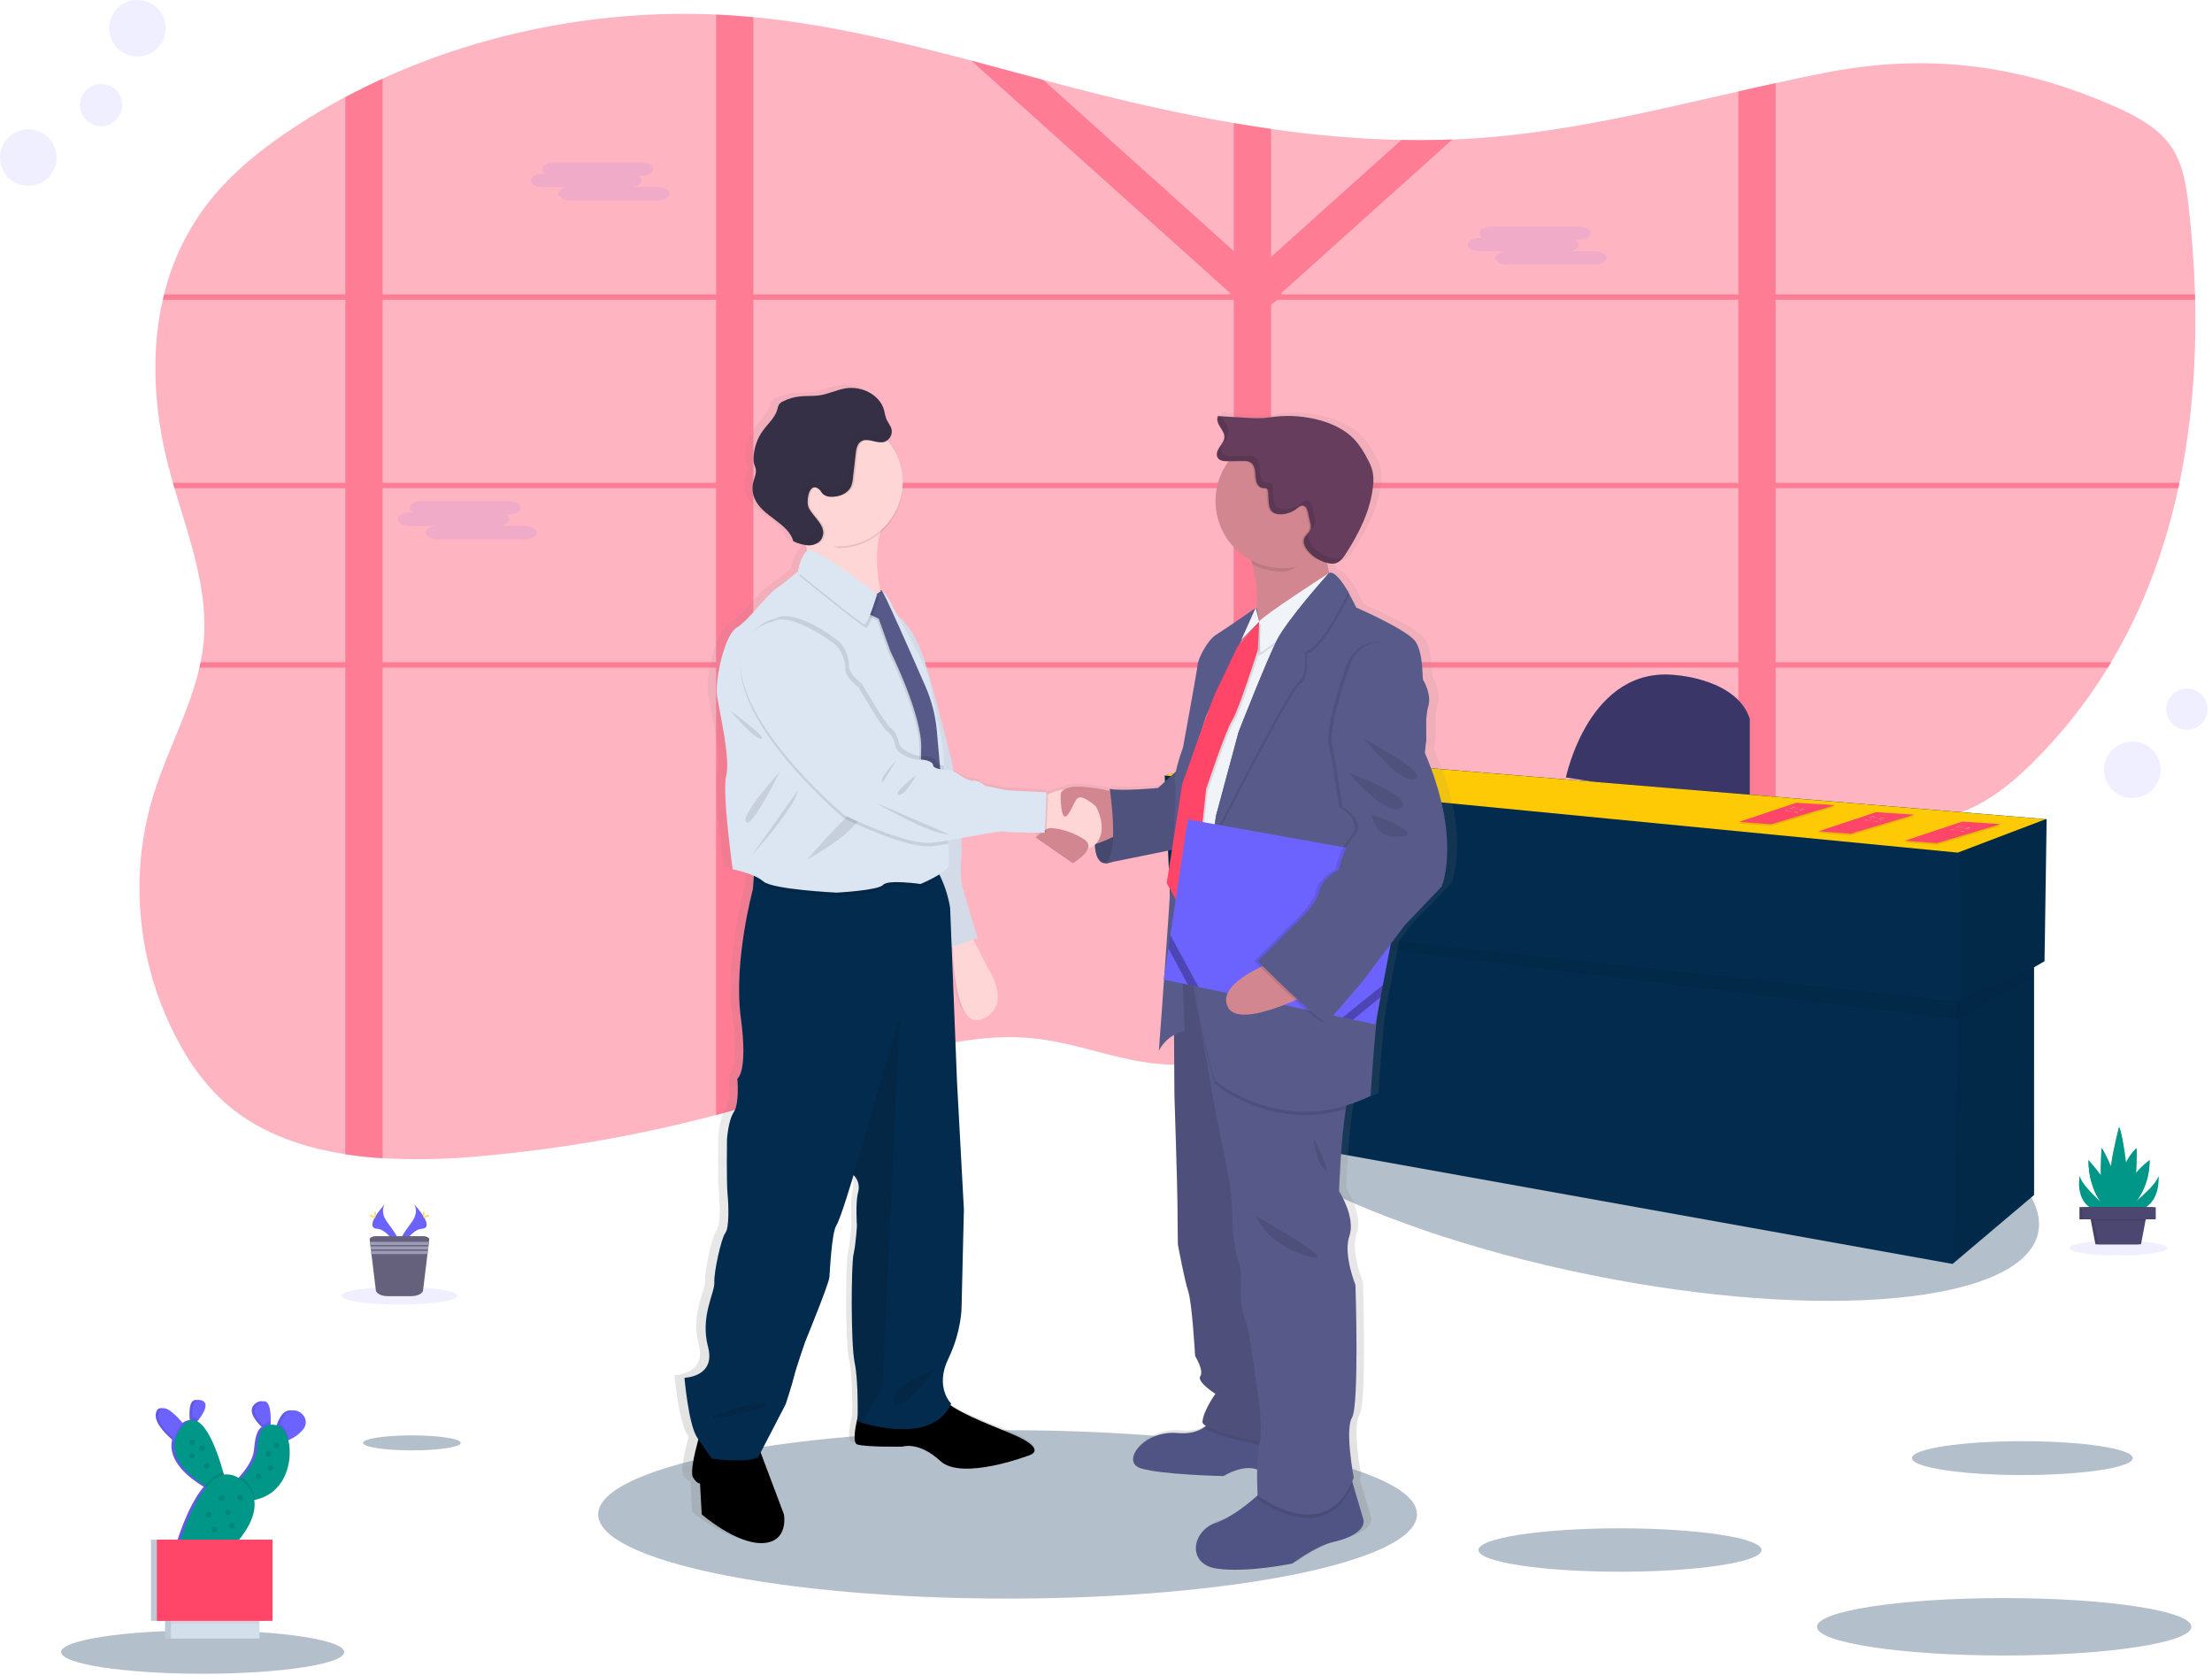 <svg width="321" height="243" viewBox="0 0 321 243" fill="none" xmlns="http://www.w3.org/2000/svg">
<g clip-path="url(#clip0)">
<path opacity="0.4" d="M316.278 70.06C316.223 70.321 316.17 70.582 316.108 70.84C314.183 79.707 311.038 88.251 306.361 96.098C306.205 96.359 306.05 96.62 305.891 96.881C302.807 101.93 299.116 106.583 294.903 110.737C292.572 113.035 290.031 115.219 287.009 116.793C282.775 119.003 277.825 119.9 272.96 120.633C267.907 121.398 262.784 122.037 257.676 122.726C255.86 122.966 254.056 123.221 252.262 123.491C247.327 124.22 242.426 125.065 237.644 126.184C231.731 127.565 226 129.374 220.587 131.918C220.154 132.113 219.727 132.32 219.305 132.539C218.882 132.75 218.457 132.964 218.04 133.181C217.623 133.398 217.212 133.615 216.805 133.838C216.593 133.952 216.382 134.067 216.174 134.187C215.965 134.307 215.76 134.412 215.558 134.53C214.947 134.87 214.349 135.219 213.75 135.57L213.727 135.585C213.33 135.816 212.94 136.054 212.553 136.291C210.34 137.634 208.175 139.035 206.01 140.445L204.648 141.324L202.538 142.687C202.128 142.954 201.708 143.221 201.294 143.485C201.001 143.678 200.707 143.872 200.388 144.071C198.85 145.038 197.292 145.988 195.693 146.894C195.314 147.111 194.933 147.327 194.548 147.539C191.318 149.339 187.938 150.861 184.449 152.088L184.402 152.105C182.646 152.717 180.855 153.222 179.038 153.618C177.99 153.847 176.94 154.034 175.878 154.178C173.038 154.58 170.159 154.62 167.31 154.298C161.714 153.65 156.471 151.505 150.878 150.78C139.364 149.315 128.182 154.037 117.354 157.736C114.692 158.645 112.01 159.496 109.309 160.289C107.513 160.82 105.711 161.321 103.895 161.805C92.767 164.742 81.41 166.731 69.946 167.752C65.153 168.221 60.333 168.328 55.524 168.072C53.696 167.96 51.889 167.779 50.114 167.486C44.04 166.548 38.377 164.581 33.805 160.978C30.061 158.021 27.382 154.166 25.343 150.133C23.255 146.017 21.781 141.619 20.968 137.077C20.856 136.458 20.756 135.837 20.674 135.216C20.527 134.152 20.418 133.084 20.346 132.009C19.951 126.28 20.636 120.528 22.364 115.052C24.301 108.919 27.529 103.033 28.949 96.854C29.007 96.593 29.063 96.332 29.116 96.072C29.31 95.133 29.454 94.185 29.547 93.231C30.272 85.639 27.493 78.238 25.313 70.813C25.237 70.555 25.161 70.294 25.087 70.034C24.852 69.209 24.628 68.385 24.412 67.562C22.394 59.713 21.833 51.309 23.632 43.474C23.688 43.213 23.755 42.952 23.82 42.694C25.024 37.741 27.288 33.108 30.457 29.113C33.825 24.892 38.247 21.378 42.972 18.291C45.274 16.787 47.655 15.38 50.114 14.073C51.874 13.135 53.677 12.247 55.524 11.409C70.328 4.667 87.214 1.375 103.913 2.102C104.793 2.14 105.673 2.187 106.554 2.251C107.434 2.316 108.396 2.392 109.318 2.477C120.075 3.521 130.541 6.039 140.934 8.791C144.417 9.714 147.894 10.661 151.368 11.59C152.915 12.001 154.458 12.411 156.004 12.81C163.578 14.765 171.262 16.535 179.044 17.857C180.846 18.168 182.649 18.451 184.455 18.707C190.723 19.628 197.043 20.163 203.378 20.311C205.84 20.36 208.304 20.338 210.769 20.246C212.013 20.201 213.258 20.134 214.504 20.044C227.371 19.138 239.806 16.107 252.262 13.276C254.064 12.866 255.868 12.461 257.676 12.062C260.046 11.541 262.417 11.036 264.8 10.57C279.627 7.66 292.842 9.333 306.628 15.339C309.762 16.703 312.892 18.35 314.811 20.909C316.73 23.468 317.212 26.61 317.57 29.644C318.077 33.965 318.409 38.341 318.535 42.741C318.535 42.999 318.535 43.26 318.552 43.52C318.752 52.408 318.089 61.38 316.278 70.06Z" fill="#FF4568"/>
<path opacity="0.5" d="M217.929 96.098H216.96V96.444V96.88H218.058L217.929 96.098ZM206.946 96.098C206.944 96.105 206.944 96.112 206.946 96.118C206.919 96.332 206.89 96.546 206.861 96.763V96.822V96.88H215.253V96.834L215.839 96.098H206.946ZM184.455 96.098V70.839H194.108C194.006 70.772 193.9 70.701 193.791 70.637L193.651 70.546L193.469 70.435C193.363 70.373 193.257 70.312 193.146 70.253C193.034 70.194 192.967 70.153 192.873 70.103L192.809 70.068H192.794H184.455V68.676L184.229 68.764L183.991 68.875H183.974L183.924 68.902L183.774 68.981L183.624 69.06C183.478 69.139 183.331 69.227 183.184 69.318L183.043 69.412L182.75 69.599C182.371 69.851 181.999 70.115 181.614 70.362C181.518 70.423 181.421 70.485 181.321 70.54C181.113 70.663 180.898 70.781 180.678 70.886C180.584 70.933 180.494 70.974 180.385 71.012L180.227 71.074L180.08 71.124C179.736 71.243 179.382 71.335 179.023 71.399V96.092H164.549C164.549 96.121 164.569 96.145 164.578 96.174C164.657 96.409 164.737 96.64 164.813 96.874H179.044V123.948C179.118 123.948 179.192 123.948 179.264 123.948L179.519 123.962L179.98 123.989L180.717 124.076L181.054 124.109L181.421 124.147H181.477L182.125 124.226L182.263 124.244L182.577 124.288L183.026 124.352L184.103 124.305L184.249 124.332C184.308 124.332 184.37 124.349 184.431 124.361V96.88H206.831V96.822V96.763C206.861 96.546 206.89 96.332 206.916 96.118C206.915 96.112 206.915 96.105 206.916 96.098H184.455ZM217.929 96.098H216.96V96.444V96.88H218.058L217.929 96.098ZM206.341 96.098C206.306 96.359 206.274 96.62 206.239 96.88H215.596L216.233 96.098H206.341ZM184.455 96.098V70.839H194.108C194.006 70.772 193.9 70.701 193.791 70.637L193.651 70.546L193.469 70.435C193.363 70.373 193.257 70.312 193.146 70.253C193.034 70.194 192.967 70.153 192.873 70.103L192.809 70.068H192.788H184.455V68.676L184.229 68.764L183.991 68.875H183.974L183.924 68.902L183.774 68.981L183.624 69.06C183.478 69.139 183.331 69.227 183.184 69.318L183.043 69.412L182.75 69.599C182.371 69.851 181.999 70.115 181.614 70.362C181.518 70.423 181.421 70.485 181.321 70.54C181.113 70.663 180.898 70.781 180.678 70.886C180.584 70.933 180.494 70.974 180.385 71.012L180.227 71.074L180.08 71.124C179.736 71.243 179.382 71.335 179.023 71.399V96.092H164.549C164.549 96.121 164.569 96.145 164.578 96.174C164.657 96.406 164.74 96.64 164.816 96.874H179.044V123.945H179.264L179.519 123.959L179.98 123.986L180.717 124.076L181.054 124.109L181.421 124.147H181.477L182.125 124.226L182.263 124.244L182.577 124.288L183.026 124.352L184.103 124.305L184.249 124.332C184.308 124.332 184.37 124.349 184.431 124.361V96.88H206.244C206.28 96.62 206.312 96.359 206.347 96.098H184.455ZM257.676 43.5H318.553C318.553 43.239 318.553 42.978 318.535 42.72H257.676V12.053C255.868 12.444 254.064 12.848 252.262 13.267V42.72H186.054L185.887 42.57L186.139 42.348L210.766 20.24C208.301 20.334 205.837 20.355 203.375 20.305L184.452 37.288V18.707C182.644 18.451 180.841 18.168 179.041 17.857V36.432L151.374 11.59C147.9 10.661 144.423 9.714 140.94 8.791L178.566 42.57L178.398 42.72H109.327V2.503C108.405 2.417 107.484 2.342 106.562 2.277C105.682 2.213 104.802 2.166 103.922 2.128V42.72H55.524V11.435C53.697 12.271 51.894 13.159 50.114 14.099V42.72H23.82C23.755 42.978 23.688 43.239 23.632 43.5H50.114V70.059H25.087C25.161 70.32 25.237 70.581 25.314 70.839H50.114V96.098H29.116C29.063 96.358 29.008 96.618 28.949 96.88H50.114V167.503C51.874 167.775 53.696 167.966 55.524 168.089V96.88H103.913V161.816C105.729 161.333 107.531 160.831 109.327 160.301V96.88H179.044V153.615C180.861 153.219 182.652 152.714 184.408 152.102L184.455 152.085V96.88H252.262V123.49C254.062 123.226 255.866 122.973 257.676 122.731V96.88H305.891C306.05 96.62 306.205 96.359 306.361 96.098H257.676V70.839H316.108C316.17 70.581 316.223 70.32 316.279 70.059H257.676V43.5ZM55.524 43.5H103.913V70.059H55.524V43.5ZM55.524 96.098V70.839H103.913V96.098H55.524ZM109.327 43.5H179.044V70.059H109.327V43.5ZM109.327 96.098V70.839H179.044V96.098H109.327ZM252.262 96.098H184.455V70.839H252.262V96.098ZM252.262 70.059H184.455V44.212L185.405 43.5H252.262V70.059ZM206.946 96.098C206.944 96.105 206.944 96.112 206.946 96.118C206.919 96.332 206.89 96.546 206.861 96.763V96.822V96.88H215.253V96.834L215.839 96.098H206.946ZM217.929 96.098H216.96V96.444V96.88H218.058L217.929 96.098ZM184.455 96.098V70.839H194.108C194.006 70.772 193.9 70.701 193.791 70.637L193.651 70.546L193.469 70.435C193.363 70.373 193.257 70.312 193.146 70.253C193.034 70.194 192.967 70.153 192.873 70.103L192.809 70.068H192.794H184.455V68.676L184.229 68.764L183.991 68.875H183.974L183.924 68.902L183.774 68.981L183.624 69.06C183.478 69.139 183.331 69.227 183.184 69.318L183.043 69.412L182.75 69.599C182.371 69.851 181.999 70.115 181.614 70.362C181.518 70.423 181.421 70.485 181.321 70.54C181.113 70.663 180.898 70.781 180.678 70.886C180.584 70.933 180.494 70.974 180.385 71.012L180.227 71.074L180.08 71.124C179.736 71.243 179.382 71.335 179.023 71.399V96.092H164.549C164.549 96.121 164.569 96.145 164.578 96.174C164.657 96.409 164.737 96.64 164.813 96.874H179.044V123.948C179.118 123.948 179.192 123.948 179.264 123.948L179.519 123.962L179.98 123.989L180.717 124.076L181.054 124.109L181.421 124.147H181.477L182.125 124.226L182.263 124.244L182.577 124.288L183.026 124.352L184.103 124.305L184.249 124.332C184.308 124.332 184.37 124.349 184.431 124.361V96.88H206.831V96.822V96.763C206.861 96.546 206.89 96.332 206.916 96.118C206.915 96.112 206.915 96.105 206.916 96.098H184.455Z" fill="#FF4568"/>
<path opacity="0.1" d="M78.791 25.215H79.21C79.072 25.156 78.951 25.062 78.862 24.942C78.771 24.822 78.715 24.681 78.697 24.532C78.697 23.992 79.504 23.553 80.49 23.553H93.037C94.022 23.553 94.826 23.992 94.826 24.532C94.826 25.068 94.022 25.511 93.037 25.511H92.617C92.755 25.568 92.876 25.662 92.966 25.781C93.056 25.901 93.113 26.042 93.13 26.191C93.13 26.651 92.543 27.038 91.76 27.141H95.372C96.355 27.141 97.162 27.58 97.162 28.12C97.162 28.659 96.355 29.099 95.372 29.099H82.822C81.839 29.099 81.032 28.656 81.032 28.12C81.032 27.659 81.619 27.275 82.403 27.17H78.791C77.805 27.17 77.001 26.73 77.001 26.191C77.001 25.651 77.805 25.215 78.791 25.215Z" fill="#6C63FF"/>
<path opacity="0.1" d="M214.774 34.527H215.194C215.056 34.468 214.937 34.374 214.847 34.254C214.757 34.135 214.701 33.993 214.683 33.844C214.683 33.305 215.487 32.865 216.473 32.865H229.02C230.006 32.865 230.813 33.305 230.813 33.844C230.813 34.381 230.006 34.82 229.02 34.82H228.603C228.741 34.879 228.861 34.973 228.951 35.093C229.04 35.213 229.097 35.355 229.114 35.503C229.114 35.964 228.527 36.35 227.744 36.453H231.356C232.342 36.453 233.146 36.893 233.146 37.432C233.146 37.971 232.342 38.411 231.356 38.411H218.809C217.823 38.411 217.016 37.968 217.016 37.432C217.016 36.972 217.603 36.585 218.386 36.482H214.774C213.791 36.482 212.984 36.043 212.984 35.503C212.984 34.964 213.791 34.527 214.774 34.527Z" fill="#6C63FF"/>
<path opacity="0.1" d="M59.533 74.38H59.95C59.812 74.322 59.692 74.228 59.602 74.108C59.513 73.988 59.456 73.846 59.439 73.697C59.439 73.161 60.246 72.718 61.229 72.718H73.779C74.762 72.718 75.569 73.161 75.569 73.697C75.569 74.237 74.762 74.676 73.779 74.676H73.359C73.497 74.734 73.617 74.827 73.707 74.947C73.797 75.067 73.853 75.208 73.87 75.356C73.87 75.817 73.283 76.204 72.499 76.306H76.112C77.097 76.306 77.904 76.749 77.904 77.285C77.904 77.822 77.097 78.264 76.112 78.264H63.576C62.59 78.264 61.786 77.825 61.786 77.285C61.786 76.828 62.373 76.441 63.157 76.335H59.533C58.547 76.335 57.74 75.896 57.74 75.356C57.74 74.817 58.559 74.38 59.533 74.38Z" fill="#6C63FF"/>
<path opacity="0.3" d="M295.783 178.836C297.89 168.533 272.086 154.564 238.145 147.634C204.204 140.705 174.981 143.441 172.873 153.744C170.766 164.047 196.571 178.017 230.512 184.946C264.453 191.875 293.676 189.14 295.783 178.836Z" fill="#032B4D"/>
<path d="M227.242 112.818C227.242 112.818 230.578 96.459 243.316 97.974C243.316 97.974 252.118 98.578 253.929 104.335V117.059L227.242 112.818Z" fill="#3A3768"/>
<path d="M296.998 118.879L183.569 109.485L169.012 112.516L169.922 132.815L170.913 132.935L172.043 163.417L283.348 183.411L295.179 173.412V140.368L296.693 139.48L296.998 118.879Z" fill="#032B4D"/>
<path opacity="0.05" d="M297.15 118.879L296.845 139.48L284.563 145.237L284.41 123.725L297.15 118.879Z" fill="black"/>
<path opacity="0.05" d="M295.179 140.389L295.328 172.808L283.5 182.807L284.26 145.237L295.179 140.389Z" fill="black"/>
<path opacity="0.05" d="M171.066 134.148L284.352 147.957L284.41 145.337L170.981 133.116L171.066 134.148Z" fill="black"/>
<path opacity="0.05" d="M295.179 141.579V140.389L283.955 145.337V147.963L295.179 141.579Z" fill="black"/>
<path d="M168.86 112.516L183.417 109.485L296.845 118.879L284.108 123.725L168.86 112.516Z" fill="#FDCA05"/>
<path opacity="0.1" d="M284.762 119.462L290.328 119.826L281.103 122.584L276.405 122.247L284.762 119.462Z" fill="black"/>
<path d="M284.762 119.219L290.328 119.583L281.103 122.344L276.405 122.004L284.762 119.219Z" fill="#FF4568"/>
<path d="M284.096 119.844C284.316 119.75 284.548 119.929 284.783 119.973C284.918 119.999 285.056 119.973 285.191 119.999C285.464 120.034 285.734 120.216 285.995 120.125" fill="#D3DAE1"/>
<path d="M283.808 120.011C284.026 119.917 284.26 120.093 284.495 120.139C284.63 120.163 284.768 120.139 284.903 120.163C285.176 120.201 285.446 120.383 285.707 120.292" fill="#D3DAE1"/>
<path d="M283.145 120.345C283.365 120.251 283.6 120.427 283.834 120.471C283.966 120.497 284.107 120.471 284.239 120.497C284.515 120.536 284.785 120.717 285.043 120.624" fill="#D3DAE1"/>
<path opacity="0.1" d="M260.701 116.725L266.268 117.092L257.042 119.85L252.344 119.51L260.701 116.725Z" fill="black"/>
<path d="M260.701 116.485L266.268 116.848L257.042 119.607L252.344 119.27L260.701 116.485Z" fill="#FF4568"/>
<path d="M260.036 117.109C260.256 117.015 260.487 117.191 260.722 117.238C260.857 117.262 260.995 117.238 261.13 117.262C261.403 117.3 261.673 117.481 261.934 117.391" fill="#D3DAE1"/>
<path d="M259.748 117.276C259.965 117.182 260.199 117.358 260.434 117.402C260.569 117.429 260.707 117.402 260.842 117.429C261.115 117.467 261.385 117.648 261.646 117.555" fill="#D3DAE1"/>
<path d="M259.084 117.607C259.304 117.514 259.539 117.692 259.774 117.736C259.906 117.763 260.047 117.736 260.179 117.763C260.454 117.798 260.724 117.983 260.983 117.889" fill="#D3DAE1"/>
<path opacity="0.1" d="M272.241 118.094L277.81 118.457L268.585 121.218L263.884 120.878L272.241 118.094Z" fill="black"/>
<path d="M272.241 117.854L277.81 118.217L268.585 120.975L263.884 120.635L272.241 117.854Z" fill="#FF4568"/>
<path d="M271.575 118.478C271.795 118.384 272.03 118.56 272.265 118.604C272.397 118.63 272.535 118.604 272.67 118.63C272.943 118.665 273.215 118.85 273.474 118.756" fill="#D3DAE1"/>
<path d="M271.288 118.642C271.508 118.548 271.742 118.727 271.977 118.771C272.109 118.797 272.247 118.771 272.382 118.797C272.655 118.833 272.928 119.017 273.186 118.923" fill="#D3DAE1"/>
<path d="M270.627 118.976C270.845 118.883 271.079 119.058 271.314 119.105C271.449 119.129 271.587 119.105 271.722 119.129C271.995 119.167 272.265 119.349 272.526 119.258" fill="#D3DAE1"/>
<path opacity="0.3" d="M146.219 231.972C179.031 231.972 205.631 226.502 205.631 219.755C205.631 213.008 179.031 207.538 146.219 207.538C113.406 207.538 86.806 213.008 86.806 219.755C86.806 226.502 113.406 231.972 146.219 231.972Z" fill="#032B4D"/>
<path d="M211.28 119.706C210.646 114.143 208.137 108.834 208.137 108.834L208.328 106.958C208.328 106.958 208.369 106.02 208.307 104.613C208.314 103.735 208.429 102.86 208.651 102.01C209.164 100.383 208.008 98.384 207.879 98.2C207.75 98.015 207.943 94.448 206.787 92.698C205.631 90.948 197.932 87.694 197.932 87.694C197.932 87.694 197.518 86.829 196.934 85.818L196.987 85.715C196.509 84.849 195.917 84.052 195.226 83.344C194.754 82.84 194.299 82.552 193.932 82.693C193.783 82.207 193.67 81.71 193.592 81.207C193.668 81.228 193.748 81.248 193.824 81.263C194.142 81.336 194.471 81.344 194.792 81.286C195.508 81.125 195.984 80.483 196.383 79.879C198.372 76.86 200.086 73.548 200.435 69.975C200.528 69.245 200.494 68.505 200.332 67.788C200.167 67.23 199.937 66.694 199.645 66.19C199.131 65.157 198.48 64.198 197.709 63.338C196.339 61.896 194.449 61.014 192.506 60.492C190.318 59.904 188.038 59.734 185.787 59.991C185.2 60.058 184.613 60.155 184.026 60.193C183.282 60.226 182.536 60.213 181.794 60.155L177.953 59.932L177.935 59.873L177.295 59.835C177.043 60.337 177.295 60.932 177.609 61.401C177.923 61.87 178.284 62.359 178.258 62.913C178.231 63.467 177.829 63.913 177.515 64.379C177.201 64.845 176.964 65.455 177.278 65.912C177.322 65.975 177.374 66.032 177.433 66.082C177.765 66.425 178.343 66.463 178.845 66.457H178.933C177.669 68.12 176.985 70.15 176.987 72.237C176.996 74.021 177.495 75.769 178.432 77.287C179.368 78.806 180.705 80.039 182.295 80.85C182.351 81.04 182.407 81.236 182.46 81.436C183.041 83.495 183.25 85.641 183.076 87.773L183.008 87.92L182.967 87.764C182.967 87.764 178.443 90.83 177.099 91.642C175.755 92.454 174.405 95.207 174.341 95.957C174.276 96.707 172.157 108.025 172.157 108.025C171.727 109.165 171.372 110.332 171.095 111.519L168.393 113.89C168.393 113.89 162.818 114.392 161.204 114.016L161.251 114.327C159.828 114.003 158.378 113.806 156.92 113.741C156.123 113.639 155.314 113.747 154.573 114.055L154.517 114.081L154.473 114.101C153.623 114.218 152.794 114.45 152.008 114.793C151.914 114.831 151.829 114.869 151.747 114.908L151.765 114.524L145.732 114.213L142.651 113.589C142.651 113.589 141.559 112.709 140.917 112.838C140.274 112.967 138.927 112.088 138.927 112.088C138.62 111.847 138.287 111.641 137.935 111.472C137.833 110.763 137.768 110.332 137.768 110.332C137.768 110.332 135.371 100.829 133.575 95.242C132.372 91.51 130.641 89.672 129.62 88.872C129.165 88.081 128.866 87.571 128.866 87.571C128.669 86.885 127.589 85.34 127.313 85.302C127.269 85.232 127.237 85.197 127.22 85.197C127.16 85.19 127.101 85.199 127.046 85.223C126.542 82.714 126.248 79.569 127.02 76.828C128.076 75.96 128.928 74.871 129.513 73.636C130.098 72.402 130.404 71.053 130.406 69.687C130.406 69.646 130.406 69.605 130.406 69.564C130.406 69.523 130.406 69.479 130.406 69.438C130.406 67.26 129.633 65.152 128.226 63.488L128.126 63.376C128.153 63.358 128.178 63.337 128.203 63.315C128.423 63.136 128.591 62.901 128.688 62.635C128.786 62.369 128.81 62.081 128.757 61.802C128.625 61.239 128.185 60.797 127.959 60.263C127.823 59.853 127.714 59.434 127.633 59.009C127.46 58.406 127.143 57.853 126.709 57.4L126.753 57.517C125.603 56.224 123.625 55.582 121.844 55.869C120.521 56.081 119.288 56.696 117.959 56.887C117.005 57.021 116.034 56.934 115.075 57.03C114.185 57.122 113.318 57.372 112.516 57.769C112.307 57.858 112.121 57.994 111.973 58.167C111.837 58.399 111.745 58.655 111.703 58.921C111.378 60.108 110.345 60.955 109.597 61.946C108.742 63.078 108.247 64.44 108.176 65.856C108.147 66.216 108.182 66.578 108.279 66.926C108.344 67.134 108.443 67.331 108.49 67.542C108.637 68.186 108.3 68.829 108.135 69.468C107.928 70.283 108.001 71.144 108.344 71.912C109.503 74.503 113.308 75.368 114.101 78.088C114.707 78.367 115.347 78.564 116.005 78.674C116.058 78.944 116.105 79.217 116.143 79.492C116.125 79.5 116.108 79.51 116.093 79.522C115.066 80.521 114.811 82.453 114.811 82.453L114.687 82.552C114.268 82.898 112.833 84.059 111.536 84.953C109.996 86.017 107.428 89.582 105.632 90.646C103.837 91.71 102.358 98.267 102.745 100.65C103.132 103.033 104.734 109.716 104.092 112.155C103.449 114.594 105.054 125.724 105.054 125.724C106.131 125.929 107.185 126.241 108.2 126.656L108.168 127.143L108.071 128.608C108.071 128.608 105.163 139.114 106.275 147.201C107.387 155.288 105.761 156.121 105.761 156.121C105.761 156.121 106.102 159.706 105.248 160.957C104.394 162.209 104.221 164.959 104.221 164.959C104.221 164.959 104.136 171.129 104.306 172.873C104.476 174.617 104.561 177.794 103.963 178.545C103.364 179.295 102.252 184.211 102.337 185.712C102.422 187.213 100.198 190.633 101.395 195.051C102.592 199.468 97.874 199.553 97.874 199.553C97.874 199.553 98.476 206.295 99.758 208.224L99.946 208.499C99.913 208.611 99.881 208.728 99.846 208.854C99.362 210.613 98.699 213.389 99.159 214.06C99.843 215.062 100.186 214.892 100.186 214.892L100.442 219.395C100.442 219.395 105.577 223.73 109.514 223.566C113.452 223.402 112.68 219.395 112.68 219.395L109.327 210.706L109.212 210.413L112.939 203.378C112.939 203.378 113.966 200.295 114.221 199.21C114.476 198.126 115.87 194.283 115.87 194.283C115.87 194.283 119.391 185.946 119.464 184.944C119.538 183.941 119.808 178.527 120.491 177.44C121.175 176.352 123.059 170.112 123.059 170.112L123.106 170.153C123.425 170.466 123.654 170.861 123.766 171.294C123.879 171.727 123.872 172.183 123.745 172.612C123.314 174.195 123.572 177.446 123.572 177.446C123.572 177.446 123.402 180.198 123.059 181.617C122.716 183.036 122.633 194.623 123.232 197.372C123.71 199.574 123.696 203.695 123.672 205.254C123.27 206.91 122.918 208.968 123.572 209.212C124.687 209.631 130.336 209.546 130.336 209.546C130.336 209.546 132.73 208.71 135.984 211.63C139.238 214.549 149.247 210.797 149.247 210.797C149.247 210.797 152.328 209.962 146.251 207.547C142.011 205.861 139.273 204.738 137.484 203.537C137.525 203.457 137.569 203.378 137.607 203.293C137.607 203.293 135.124 200.948 137.178 196.792C139.232 192.635 139.147 189.121 139.147 189.121L139.491 175.112L138.464 156.517L137.668 137L137.809 136.953C137.944 140.541 138.646 149.083 142.316 147.427C146.938 145.343 143 139.923 143 139.923L140.925 135.884L141.545 135.673L139.224 128.18C139.001 126.718 138.971 125.233 139.136 123.763C139.181 122.903 139.164 122.041 139.083 121.183C142.123 120.653 145.033 120.09 145.556 120.219C146.172 120.368 149.62 120.398 150.975 120.404C150.532 120.75 150.177 121.092 150.177 121.092L155.696 124.803C155.696 124.803 157.568 123.78 157.959 122.696C158.342 122.599 158.697 122.41 158.992 122.145C159.05 123.426 159.391 124.812 160.576 124.844C160.872 124.851 161.167 124.793 161.439 124.674L170.464 122.889L169.69 127.723L170.23 128.681C169.957 132.759 169.643 137.088 169.367 140.896L169.241 141.728L169.305 141.743C168.877 147.606 168.534 152.046 168.534 152.046C169.039 151.084 169.824 150.296 170.784 149.786L170.843 158.486C170.843 158.486 171.295 172.243 171.295 174.119C171.295 175.995 171.356 180.183 171.356 180.183C171.356 180.183 172.322 185.31 172.897 186.999C173.472 188.687 173.924 196.379 173.924 196.379C173.924 196.379 175.274 198.504 174.696 199.31C174.118 200.116 176.943 201.872 176.943 201.872C176.943 201.872 175.145 204.31 175.015 205.937C175.001 206.125 175.186 206.324 175.52 206.524C175.414 206.609 175.306 206.694 175.186 206.776C174.352 207.333 173.132 207.719 171.295 207.561C166.286 207.122 162.756 211.75 165.837 212.688C168.918 213.626 178.161 213.814 178.161 213.814C178.161 213.814 180.96 212.069 183.149 212.855C183.117 214.69 183.208 216.373 183.223 216.595L183.196 216.616C181.887 217.788 179.382 219.805 176.934 220.629C173.413 221.816 172.633 226.632 177.19 227.256C181.747 227.881 188.422 226.506 188.422 226.506C188.422 226.506 191.887 223.944 194.519 223.381C197.151 222.818 199.399 221.567 198.95 220.066C198.657 219.107 197.903 216.595 197.392 214.907C197.363 214.805 197.333 214.708 197.304 214.614C197.383 214.438 197.462 214.256 197.536 214.069C197.536 214.069 196.189 207.066 197.28 205.316C198.372 203.566 197.794 186.055 197.794 186.055C197.794 186.055 195.931 181.617 196.896 178.929C197.861 176.241 195.356 172.424 195.356 172.424C195.356 172.424 195.628 164.777 196.362 160.515C196.395 160.333 196.427 160.157 196.459 159.987C197.687 159.623 198.884 159.161 200.039 158.607C200.039 158.607 200.681 148.974 201.066 146.788C201.104 146.583 201.157 146.251 201.221 145.82L201.515 144.276L201.861 142.517L203.034 136.523L205.153 133.785L210.611 128.215C210.611 128.215 211.922 125.272 211.28 119.706ZM127.114 85.314L127.073 85.343C127.066 85.322 127.061 85.3 127.058 85.279C127.075 85.293 127.094 85.304 127.114 85.314ZM181.036 92.141L180.825 92.601L181.597 91.833L180.549 93.005L180.902 92.267L181.036 92.141ZM175.825 102.898C175.623 103.435 175.406 104.015 175.18 104.619L175.593 103.385L175.825 102.898Z" fill="url(#paint0_linear)"/>
<path d="M158.986 120.436C158.986 120.436 158.267 125.217 160.424 125.278C162.58 125.34 164.021 121.591 164.021 121.591L163.14 118.592L158.986 120.436Z" fill="#585B8A"/>
<path opacity="0.2" d="M158.986 120.436C158.986 120.436 158.267 125.217 160.424 125.278C162.58 125.34 164.021 121.591 164.021 121.591L163.14 118.592L158.986 120.436Z" fill="black"/>
<path d="M110.679 223.921C106.841 224.088 101.835 219.755 101.835 219.755L101.586 215.256C101.586 215.256 101.254 215.423 100.585 214.423C100.136 213.752 100.782 210.97 101.254 209.221C101.483 208.365 101.671 207.755 101.671 207.755L110.092 210.006L110.494 211.07L113.763 219.753C113.763 219.753 114.514 223.754 110.679 223.921Z" fill="black"/>
<path d="M149.374 211.176C149.374 211.176 139.617 214.925 136.463 212.008C133.309 209.092 130.958 209.924 130.958 209.924C130.958 209.924 125.454 210.009 124.368 209.59C123.728 209.347 124.075 207.262 124.474 205.603C124.744 204.457 125.037 203.51 125.037 203.51C125.037 203.51 134.626 200.26 136.128 202.259C136.58 202.846 137.119 203.36 137.728 203.783C139.465 205.038 142.179 206.175 146.472 207.925C152.375 210.34 149.374 211.176 149.374 211.176Z" fill="black"/>
<path d="M140.617 135.025L143.284 140.357C143.284 140.357 147.122 145.774 142.618 147.855C138.114 149.936 138.199 135.86 138.199 135.86L140.617 135.025Z" fill="#FFD6D6"/>
<path d="M129.441 88.787C129.441 88.787 132.361 90.121 134.113 95.702C135.864 101.283 138.2 110.783 138.2 110.783C138.2 110.783 139.784 121.529 139.532 124.197C139.371 125.666 139.4 127.149 139.617 128.611L141.868 136.109L137.364 137.692L130.442 111.199L129.441 88.787Z" fill="#DCE6F2"/>
<path opacity="0.05" d="M129.441 88.787C129.441 88.787 132.361 90.121 134.113 95.702C135.864 101.283 138.2 110.783 138.2 110.783C138.2 110.783 139.784 121.529 139.532 124.197C139.371 125.666 139.4 127.149 139.617 128.611L141.868 136.109L137.364 137.692L130.442 111.199L129.441 88.787Z" fill="black"/>
<path opacity="0.1" d="M110.093 210.009L110.495 211.073L110.002 212.014C108.083 212.846 103.329 212.181 103.329 212.181C103.329 212.181 102.449 211.064 101.246 209.226C101.475 208.37 101.663 207.761 101.663 207.761L110.093 210.009Z" fill="black"/>
<path opacity="0.1" d="M138.033 204.176C135.6 209.681 127.332 207.638 125.034 206.949C124.656 206.835 124.447 206.758 124.447 206.758C124.447 206.758 124.462 206.31 124.468 205.603C124.738 204.457 125.031 203.51 125.031 203.51C125.031 203.51 134.62 200.26 136.123 202.259C136.574 202.846 137.113 203.36 137.722 203.783C137.814 203.923 137.918 204.054 138.033 204.176Z" fill="black"/>
<path d="M137.613 197.179C135.612 201.341 138.033 203.678 138.033 203.678C135.601 209.179 127.332 207.139 125.034 206.448C124.656 206.336 124.448 206.26 124.448 206.26C124.448 206.26 124.615 200.509 124.031 197.759C123.447 195.01 123.529 183.431 123.864 182.016C124.198 180.6 124.362 177.847 124.362 177.847C124.362 177.847 124.113 174.6 124.53 173.017C124.655 172.589 124.663 172.136 124.554 171.704C124.445 171.272 124.221 170.877 123.908 170.56L123.864 170.516C123.864 170.516 122.03 176.766 121.361 177.844C120.692 178.923 120.445 184.343 120.36 185.343C120.275 186.342 116.857 194.676 116.857 194.676C116.857 194.676 115.525 198.507 115.275 199.588C115.026 200.67 114.022 203.757 114.022 203.757L110.002 211.507C108.083 212.339 103.33 211.674 103.33 211.674C103.33 211.674 102.414 210.501 101.161 208.59C99.909 206.679 99.328 199.928 99.328 199.928C99.328 199.928 103.914 199.843 102.746 195.429C101.578 191.015 103.746 187.597 103.664 186.096C103.582 184.595 104.665 179.682 105.249 178.932C105.833 178.182 105.748 175.016 105.58 173.266C105.413 171.516 105.498 165.352 105.498 165.352C105.498 165.352 105.665 162.602 106.499 161.353C107.332 160.105 107.001 156.52 107.001 156.52C107.001 156.52 108.582 155.687 107.499 147.606C106.417 139.524 109.26 129.028 109.26 129.028L109.357 127.562L109.509 125.188C109.509 125.188 133.362 123.687 135.281 125.519C135.782 126.027 136.194 126.617 136.498 127.263C137.155 128.673 137.619 130.165 137.878 131.698L138.878 156.942L139.879 175.52L139.544 189.517C139.544 189.517 139.618 193.011 137.613 197.179Z" fill="#032B4D"/>
<path opacity="0.1" d="M130.541 147.356L128.038 201.508L125.034 206.444C124.655 206.333 124.447 206.257 124.447 206.257C124.447 206.257 124.614 200.506 124.03 197.756C123.446 195.007 123.528 183.428 123.863 182.012C124.197 180.597 124.362 177.844 124.362 177.844C124.362 177.844 124.112 174.596 124.529 173.014C124.654 172.586 124.663 172.132 124.553 171.701C124.444 171.269 124.221 170.874 123.907 170.557L123.948 170.264L130.541 147.356Z" fill="black"/>
<path opacity="0.1" d="M103.587 205.509C103.587 205.509 110.092 202.927 111.093 203.751C112.093 204.574 103.423 205.832 103.423 205.832L103.587 205.509Z" fill="black"/>
<path opacity="0.1" d="M135.697 198.676C135.448 198.761 129.11 201.021 129.694 203.425C130.278 205.828 135.697 198.676 135.697 198.676Z" fill="black"/>
<path d="M115.891 75.418C115.891 75.418 118.015 80.542 116.892 83.168C115.768 85.794 129.025 90.291 129.025 90.291C129.025 90.291 125.149 80.293 128.901 74.667C132.654 69.042 115.891 75.418 115.891 75.418Z" fill="#FFD6D6"/>
<path d="M193.513 223.753C190.949 224.316 187.572 226.878 187.572 226.878C187.572 226.878 181.066 228.253 176.624 227.629C172.181 227.004 172.936 222.191 176.374 221.004C178.76 220.183 181.204 218.158 182.481 216.997C183.044 216.478 183.378 216.118 183.378 216.118L195.828 213.617C195.828 213.617 196.031 214.312 196.313 215.27C196.811 216.962 197.548 219.471 197.83 220.426C198.267 221.942 196.078 223.191 193.513 223.753Z" fill="#505484"/>
<path d="M190.324 214.13C190.324 214.13 185.068 214.693 182.879 213.444C180.69 212.195 177.563 214.194 177.563 214.194C177.563 214.194 168.554 214.007 165.553 213.069C162.551 212.131 165.99 207.5 170.87 207.945C172.648 208.106 173.851 207.716 174.664 207.16C175.513 206.578 176.105 205.692 176.315 204.686L186.879 205.31L188.346 209.05L190.324 214.13Z" fill="#505484"/>
<path opacity="0.1" d="M188.508 210.756C188.508 210.756 176.231 208.751 174.664 207.16C175.513 206.578 176.105 205.692 176.316 204.686L186.879 205.31L188.347 209.05L188.508 210.756Z" fill="black"/>
<path d="M170.306 140.588L170.432 158.894C170.432 158.894 170.87 172.641 170.87 174.517C170.87 176.393 170.931 180.576 170.931 180.576C170.931 180.576 171.87 185.7 172.434 187.389C172.997 189.077 173.434 196.768 173.434 196.768C173.434 196.768 174.749 198.894 174.185 199.7C173.622 200.506 176.374 202.262 176.374 202.262C176.374 202.262 174.614 204.7 174.499 206.324C174.385 207.948 188.507 210.255 188.507 210.255L183.006 153.896L178.625 139.776L170.306 140.588Z" fill="#575988"/>
<path opacity="0.1" d="M170.306 140.588L170.432 158.894C170.432 158.894 170.87 172.641 170.87 174.517C170.87 176.393 170.931 180.576 170.931 180.576C170.931 180.576 171.87 185.7 172.434 187.389C172.997 189.077 173.434 196.768 173.434 196.768C173.434 196.768 174.749 198.894 174.185 199.7C173.622 200.506 176.374 202.262 176.374 202.262C176.374 202.262 174.614 204.7 174.499 206.324C174.385 207.948 188.507 210.255 188.507 210.255L183.006 153.896L178.625 139.776L170.306 140.588Z" fill="black"/>
<path opacity="0.1" d="M196.312 215.285C192.224 225.02 182.503 217.507 182.503 217.507C182.503 217.507 182.503 217.319 182.48 216.997C183.043 216.478 183.378 216.118 183.378 216.118L195.828 213.617C195.828 213.617 196.03 214.327 196.312 215.285Z" fill="black"/>
<path d="M196.453 214.444C192.448 224.703 182.504 217.006 182.504 217.006C182.504 217.006 182.19 211.695 182.817 209.259C183.445 206.823 182.128 199.509 182.128 199.509C182.128 199.509 181.377 193.011 180.69 191.513C180.004 190.015 180.065 187.013 180.065 186.764C180.065 186.515 180.315 184.513 179.751 183.138C179.188 181.764 178.871 178.39 178.871 178.39C178.871 178.39 178.871 173.641 178.308 170.83L176.368 161.157L172.865 141.348L173.959 141.16L193.569 137.725C193.569 137.725 197.26 156.485 196.007 158.407C195.737 158.83 195.499 159.753 195.303 160.943C194.587 165.199 194.32 172.841 194.32 172.841C194.32 172.841 196.758 176.652 195.822 179.339C194.886 182.027 196.702 186.462 196.702 186.462C196.702 186.462 197.266 203.959 196.201 205.709C195.135 207.459 196.453 214.444 196.453 214.444Z" fill="#575988"/>
<path d="M194.575 86.539C194.575 86.539 176.811 99.035 180.814 92.785C182.97 89.42 182.574 85.135 181.729 81.899C181.302 80.253 180.712 78.653 179.968 77.124C179.968 77.124 195.062 70.71 193.061 76.458C192.592 77.797 192.393 79.216 192.474 80.632C192.594 82.761 193.323 84.811 194.575 86.539Z" fill="#D28690"/>
<path d="M162.592 115.157C162.592 115.157 155.086 112.99 153.836 115.116C152.586 117.241 154.212 121.904 156.477 122.655C158.742 123.405 163.942 120.113 163.942 120.113L162.592 115.157Z" fill="#D28690"/>
<path d="M171.183 111.472L168.056 114.348C168.056 114.348 162.613 114.846 161.049 114.471C161.049 114.471 162.489 124.094 160.424 125.281L173.058 122.719L171.183 111.472Z" fill="#585B8A"/>
<path opacity="0.1" d="M171.183 111.472L168.056 114.348C168.056 114.348 162.613 114.846 161.049 114.471C161.049 114.471 162.489 124.094 160.424 125.281L173.058 122.719L171.183 111.472Z" fill="black"/>
<path opacity="0.1" d="M131.026 70.168C131.026 72.656 130.036 75.042 128.275 76.801C126.515 78.56 124.126 79.548 121.636 79.548C116.818 77.236 112.247 75.354 112.247 70.168C112.196 68.906 112.402 67.647 112.851 66.466C113.3 65.286 113.983 64.208 114.859 63.297C115.735 62.387 116.787 61.662 117.95 61.168C119.113 60.672 120.364 60.417 121.629 60.417C122.893 60.417 124.144 60.672 125.307 61.168C126.471 61.662 127.522 62.387 128.398 63.297C129.274 64.208 129.957 65.286 130.406 66.466C130.855 67.647 131.061 68.906 131.011 70.168H131.026Z" fill="black"/>
<path d="M131.025 69.916C131.027 72.122 130.248 74.257 128.828 75.946C127.407 77.635 125.435 78.768 123.259 79.146C121.083 79.524 118.844 79.122 116.936 78.012C115.028 76.901 113.574 75.154 112.83 73.077C112.086 71 112.1 68.727 112.869 66.659C113.639 64.592 115.114 62.862 117.036 61.775C118.958 60.688 121.201 60.314 123.372 60.718C125.543 61.123 127.501 62.28 128.901 63.986C130.272 65.659 131.023 67.754 131.025 69.916Z" fill="#FFD6D6"/>
<path opacity="0.1" d="M136.498 127.272C135.569 127.848 134.597 128.352 133.59 128.778C133.59 128.778 128.837 128.09 128.15 128.902C127.464 129.714 121.402 130.027 121.402 130.027C121.402 130.027 112.144 129.59 110.768 128.403C110.342 128.059 109.869 127.779 109.362 127.571L109.515 125.196C109.515 125.196 133.367 123.696 135.286 125.528C135.786 126.037 136.196 126.626 136.498 127.272Z" fill="black"/>
<path d="M137.657 125.592C137.469 126.653 133.59 128.277 133.59 128.277C133.59 128.277 128.836 127.591 128.15 128.403C127.463 129.215 121.401 129.528 121.401 129.528C121.401 129.528 112.143 129.089 110.767 127.902C109.391 126.714 106.325 126.143 106.325 126.143C106.325 126.143 104.761 115.022 105.389 112.586C106.017 110.15 104.45 103.461 104.074 101.087C103.699 98.712 105.136 92.152 106.888 91.091C108.64 90.03 111.143 86.466 112.642 85.404C113.907 84.51 115.304 83.353 115.711 83.004L115.832 82.904C115.832 82.904 116.084 80.966 117.085 79.973C118.085 78.979 127.278 86.284 127.278 86.284C127.278 86.284 127.343 86.847 127.968 85.785C128.109 85.548 129.32 87.295 129.532 88.034C129.532 88.034 134.535 96.784 134.848 98.586C135.162 100.389 136.474 106.272 136.723 107.708C136.788 108.078 136.894 109.373 137.017 111.108C137.04 111.448 137.061 111.809 137.087 112.184C137.272 115.063 137.472 118.739 137.592 121.517C137.592 121.834 137.618 122.139 137.627 122.432C137.691 123.484 137.701 124.539 137.657 125.592Z" fill="#DCE6F2"/>
<path opacity="0.1" d="M105.894 103.033C105.894 103.033 109.333 107.219 110.46 107.219C111.586 107.219 105.894 103.033 105.894 103.033Z" fill="black"/>
<path opacity="0.1" d="M113.138 112.032C113.138 112.032 107.508 118.156 108.259 119.281C109.01 120.407 113.138 112.032 113.138 112.032Z" fill="black"/>
<path opacity="0.1" d="M109.01 124.217C109.01 124.217 115.466 117.156 115.759 114.72L109.01 124.217Z" fill="black"/>
<path opacity="0.1" d="M117.14 124.716C117.14 124.716 124.585 120.779 125.21 117.654C125.835 114.53 117.14 124.716 117.14 124.716Z" fill="black"/>
<path opacity="0.1" d="M126.586 86.727L125.553 89.224L127.273 90.036L128.963 94.756C128.963 94.756 133.623 104.065 133.435 108.908C133.247 113.75 134.28 121.028 134.28 121.028L136.968 120.53L135.7 106.287C135.503 104.082 134.95 101.923 134.063 99.894C131.915 94.981 127.918 85.912 127.666 85.912C127.323 85.912 127.563 86.038 127.563 86.038L126.586 86.727Z" fill="black"/>
<path d="M126.835 86.475L125.802 88.975L127.524 89.787L129.212 94.506C129.212 94.506 133.871 103.816 133.683 108.658C133.495 113.501 134.528 120.779 134.528 120.779L137.219 120.281L135.949 106.038C135.753 103.832 135.201 101.673 134.314 99.645C132.166 94.729 128.17 85.663 127.92 85.663C127.574 85.663 127.815 85.789 127.815 85.789L126.835 86.475Z" fill="#575989"/>
<path d="M157.295 123.197C155.987 123.098 152.847 121.512 151.6 120.852L151.072 120.559L151.136 115.72C151.445 115.539 151.764 115.377 152.093 115.236C153.76 114.509 157.178 113.521 158.892 116.702C161.204 120.967 158.953 123.309 157.295 123.197Z" fill="#FFD6D6"/>
<path opacity="0.1" d="M128.901 63.986C128.767 64.07 128.619 64.131 128.464 64.165C127.376 64.402 126.137 63.467 125.204 64.068C124.635 64.437 124.503 65.203 124.427 65.877C124.294 67.049 124.161 68.214 124.028 69.371C124 69.782 123.913 70.188 123.769 70.575C123.309 71.628 122.044 72.123 120.891 72.106C120.439 72.138 119.993 71.99 119.65 71.695C119.447 71.49 119.339 71.203 119.116 71.015C117.649 69.787 117.203 72.797 117.59 73.653C118.212 75.052 120.422 76.4 119.494 78.176C119.338 78.465 119.102 78.702 118.814 78.859C117.416 78.422 116.141 77.665 115.089 76.647C114.037 75.63 113.237 74.38 112.755 73C112.272 71.619 112.12 70.144 112.309 68.694C112.499 67.243 113.025 65.857 113.846 64.646C114.668 63.435 115.761 62.433 117.039 61.72C118.318 61.006 119.745 60.601 121.208 60.537C122.671 60.473 124.128 60.751 125.464 61.35C126.8 61.949 127.977 62.852 128.901 63.986Z" fill="black"/>
<path d="M118.866 71.004C119.086 71.188 119.198 71.476 119.4 71.681C119.744 71.976 120.19 72.123 120.641 72.091C121.794 72.109 123.059 71.616 123.517 70.558C123.663 70.173 123.751 69.767 123.778 69.356L124.177 65.862C124.253 65.188 124.382 64.423 124.955 64.054C125.888 63.467 127.126 64.388 128.214 64.15C128.607 64.051 128.947 63.806 129.165 63.465C129.383 63.124 129.463 62.713 129.388 62.315C129.262 61.756 128.834 61.313 128.614 60.779C128.48 60.37 128.373 59.951 128.294 59.528C127.686 57.253 125.013 55.975 122.689 56.356C121.398 56.57 120.198 57.186 118.904 57.373C117.977 57.508 117.029 57.42 116.093 57.52C115.223 57.61 114.378 57.859 113.599 58.256C113.395 58.346 113.214 58.483 113.071 58.654C112.938 58.886 112.848 59.141 112.807 59.405C112.493 60.577 111.483 61.442 110.753 62.43C109.917 63.566 109.434 64.923 109.362 66.331C109.333 66.691 109.367 67.053 109.462 67.401C109.523 67.606 109.62 67.806 109.667 68.017C109.811 68.659 109.482 69.301 109.321 69.94C109.12 70.755 109.193 71.614 109.526 72.384C110.653 74.972 114.365 75.837 115.137 78.555C115.822 78.883 116.562 79.082 117.32 79.141C118.077 79.155 118.892 78.83 119.244 78.159C120.169 76.4 117.962 75.034 117.34 73.639C116.95 72.78 117.387 69.772 118.866 71.004Z" fill="#353045"/>
<path opacity="0.1" d="M193.076 76.458C192.607 77.797 192.407 79.216 192.489 80.632C192.037 81.016 191.544 79.867 191.022 80.163C189.59 80.99 187.935 82.957 186.162 82.957C184.626 82.958 183.11 82.595 181.741 81.899C181.313 80.253 180.724 78.653 179.98 77.124C179.98 77.124 195.077 70.71 193.076 76.458Z" fill="black"/>
<path d="M195.91 72.709C195.91 74.637 195.337 76.522 194.265 78.126C193.193 79.729 191.669 80.979 189.885 81.716C188.102 82.454 186.14 82.647 184.247 82.271C182.354 81.895 180.615 80.967 179.25 79.603C177.885 78.24 176.955 76.503 176.579 74.611C176.202 72.72 176.396 70.76 177.134 68.978C177.873 67.197 179.124 65.674 180.729 64.603C182.334 63.532 184.22 62.96 186.15 62.96C187.432 62.96 188.701 63.212 189.886 63.701C191.07 64.191 192.146 64.909 193.052 65.815C193.958 66.72 194.677 67.795 195.168 68.978C195.658 70.161 195.91 71.429 195.91 72.709Z" fill="#D28690"/>
<path d="M195.494 88.705C195.494 88.705 193.657 90.704 193.408 90.868C193.159 91.032 187.833 113.439 187.739 113.7C187.645 113.961 181.398 134.192 181.398 134.192L171.389 139.108L172.226 114.362L179.561 93.955C179.561 93.955 181.982 91.205 182.73 90.206C183.478 89.206 192.821 83.206 192.821 83.206L194.417 86.492L195.494 88.705Z" fill="#F0F3F7"/>
<path opacity="0.1" d="M194.171 86.993L182.662 95.224L182.478 90.704C183.229 89.705 192.568 83.707 192.568 83.707L194.171 86.993Z" fill="black"/>
<path d="M194.42 86.492L182.912 94.723L182.733 90.206C183.484 89.203 192.824 83.206 192.824 83.206L194.42 86.492Z" fill="#F0F3F7"/>
<path d="M182.349 88.195L182.733 90.206L180.16 92.818L182.214 88.225C182.214 88.225 177.812 91.288 176.492 92.1C175.171 92.912 173.851 95.661 173.801 96.412C173.751 97.162 171.674 108.471 171.674 108.471C171.674 108.471 170.11 112.657 170.55 113.844C170.99 115.031 168.173 152.46 168.173 152.46C168.55 151.733 169.082 151.098 169.732 150.6C170.382 150.102 171.134 149.753 171.935 149.578L170.931 127.459C170.931 127.459 172.152 112.744 172.214 112.557C172.275 112.369 175.06 103.839 175.06 103.839L182.349 88.195Z" fill="#585B8A"/>
<path opacity="0.1" d="M182.985 90.456L182.786 94.559C182.786 94.559 180.001 103.338 179.065 104.775C178.129 106.211 175.28 114.773 175.28 114.773L173.675 129.646L170.923 130.898L169.567 128.403L171.82 114.04C171.82 114.04 176.072 101.92 176.7 100.668L179.837 94.067L182.985 90.456Z" fill="black"/>
<path d="M182.733 90.206L182.536 94.31C182.536 94.31 179.751 103.089 178.813 104.525C177.874 105.961 175.03 114.524 175.03 114.524L173.434 129.394L170.682 130.643L169.306 128.145L171.559 113.782C171.559 113.782 175.811 101.658 176.436 100.41L179.596 93.817L182.733 90.206Z" fill="#FF4568"/>
<path d="M150.291 121.53L155.67 125.249C155.67 125.249 159.464 123.124 157.254 121.749C155.045 120.375 153.085 120.167 152.375 120.167C151.665 120.167 150.291 121.53 150.291 121.53Z" fill="#D28690"/>
<path d="M154.308 114.653C154.188 114.727 154.089 114.831 154.021 114.955C153.953 115.079 153.917 115.218 153.918 115.359C153.918 116.499 154.047 119.518 155.004 118.155C156.177 116.487 155.963 114.99 157.756 116.071C158.87 116.764 159.846 117.659 160.632 118.709L160.133 115.127C160.133 115.127 156.447 113.31 154.308 114.653Z" fill="#D28690"/>
<path opacity="0.1" d="M196.013 158.396C195.743 158.818 195.505 159.741 195.309 160.931C184.34 164.217 176.315 157.27 176.315 157.27C175.344 153.983 174.551 150.647 173.939 147.275C173.742 146.12 173.786 143.88 173.968 141.148L193.577 137.713C193.577 137.713 197.266 156.458 196.013 158.396Z" fill="black"/>
<path d="M207.272 102.471C206.774 104.098 206.961 107.407 206.961 107.407L202.457 128.653C202.457 128.653 200.268 145.024 199.893 147.21C199.517 149.397 198.892 159.02 198.892 159.02C186.131 165.27 176.298 156.772 176.298 156.772C175.328 153.484 174.534 150.146 173.922 146.774C173.294 143.063 175.142 128.195 176.017 121.591C176.278 119.636 176.454 118.405 176.454 118.405L179.737 106.22C179.737 106.22 183.772 95.94 185.274 92.941C186.777 89.942 192.809 83.207 192.809 83.207C193.558 82.732 194.755 84.408 195.644 85.936C196.316 87.09 196.818 88.163 196.818 88.163C196.818 88.163 204.323 91.411 205.447 93.146C206.571 94.882 206.386 98.458 206.512 98.645C206.639 98.833 207.774 100.847 207.272 102.471Z" fill="#585B8A"/>
<path opacity="0.1" d="M189.573 94.91C189.573 94.91 190.136 98.223 188.693 99.222C187.299 100.19 176.924 120.57 176.278 121.843C176.539 119.885 176.715 118.653 176.715 118.653L179.999 106.471C179.999 106.471 184.036 96.191 185.536 93.19C187.035 90.188 193.074 83.455 193.074 83.455C193.822 82.98 195.016 84.657 195.905 86.184C194.564 88.966 191.768 94.224 189.573 94.91Z" fill="black"/>
<path d="M189.323 94.662C189.323 94.662 189.884 97.974 188.443 98.974C187.002 99.973 176.677 120.319 176.022 121.591C176.283 119.636 176.46 118.405 176.46 118.405L179.743 106.22C179.743 106.22 183.777 95.94 185.28 92.941C186.782 89.942 192.815 83.207 192.815 83.207C193.563 82.732 194.76 84.408 195.649 85.936C194.314 88.714 191.515 93.976 189.323 94.662Z" fill="#585B8A"/>
<path d="M204.209 124.592L200.679 142.939V142.942L200.342 144.698V144.701L199.582 148.649L196.339 147.963L194.828 147.644L173.916 143.218L172.378 142.892L168.869 142.151L169.556 137.595L169.84 135.702L172.373 118.906L204.209 124.592Z" fill="#6C63FF"/>
<path d="M184.693 139.588C184.693 139.588 176.375 142.587 178.188 146.148C180.001 149.71 191.636 143.399 191.636 143.399L184.693 139.588Z" fill="#D28690"/>
<path opacity="0.1" d="M190.635 165.144C190.635 165.393 190.949 168.582 192.199 169.705C193.449 170.827 190.635 165.144 190.635 165.144Z" fill="black"/>
<path opacity="0.1" d="M182.254 176.452C182.254 176.452 183.753 180.576 189.695 182.265C195.637 183.953 182.254 176.452 182.254 176.452Z" fill="black"/>
<path opacity="0.1" d="M195.911 72.71C195.911 74.424 195.459 76.107 194.6 77.591C193.742 79.075 192.506 80.306 191.019 81.16C190.459 80.847 189.961 80.433 189.552 79.938C189.127 79.422 188.795 78.719 189.05 78.103C189.256 77.608 189.799 77.294 189.931 76.781C189.993 76.467 189.977 76.143 189.884 75.837C189.775 75.354 189.672 74.87 189.567 74.389C189.476 73.979 189.314 73.495 188.907 73.395C188.499 73.296 188.158 73.636 187.839 73.888C187.055 74.506 185.553 74.926 184.611 74.418C183.669 73.911 183.933 72.214 183.78 71.297C183.779 71.217 183.759 71.139 183.724 71.067C183.688 70.996 183.638 70.933 183.575 70.883C183.438 70.838 183.292 70.828 183.15 70.854C182.642 70.854 182.234 70.4 182.087 69.913C181.984 69.416 181.927 68.911 181.917 68.404C181.861 67.897 181.677 67.36 181.242 67.099C180.896 66.938 180.511 66.875 180.13 66.917L178.29 66.938C179.511 65.29 181.221 64.068 183.176 63.446C185.132 62.824 187.234 62.834 189.184 63.474C191.134 64.114 192.832 65.352 194.037 67.011C195.242 68.671 195.892 70.668 195.896 72.718L195.911 72.71Z" fill="black"/>
<path d="M188.1 73.888C188.419 73.636 188.772 73.301 189.168 73.398C189.564 73.495 189.734 73.984 189.825 74.389L190.142 75.834C190.236 76.141 190.253 76.466 190.192 76.781C190.042 77.297 189.502 77.607 189.294 78.103C189.039 78.718 189.373 79.422 189.796 79.935C190.566 80.863 191.632 81.499 192.815 81.737C193.124 81.812 193.445 81.819 193.757 81.758C194.455 81.597 194.93 80.955 195.306 80.354C197.246 77.335 198.915 74.025 199.256 70.455C199.349 69.727 199.315 68.988 199.156 68.271C198.997 67.714 198.772 67.178 198.487 66.674C197.987 65.644 197.353 64.684 196.6 63.822C195.265 62.386 193.422 61.503 191.53 60.981C189.401 60.391 187.178 60.217 184.983 60.468C184.397 60.536 183.833 60.633 183.255 60.671C182.53 60.704 181.802 60.693 181.078 60.636L176.759 60.378C176.512 60.879 176.759 61.474 177.052 61.943C177.346 62.412 177.71 62.898 177.686 63.455C177.663 64.012 177.266 64.452 176.961 64.921C176.656 65.39 176.424 65.997 176.729 66.454C177.035 66.911 177.657 66.941 178.197 66.935L180.374 66.911C180.753 66.872 181.136 66.938 181.48 67.102C181.914 67.363 182.099 67.902 182.155 68.406C182.167 68.913 182.224 69.419 182.325 69.916C182.475 70.402 182.88 70.863 183.387 70.857C183.529 70.828 183.677 70.84 183.813 70.889C183.875 70.938 183.926 71 183.961 71.071C183.997 71.142 184.016 71.22 184.018 71.299C184.171 72.217 183.889 73.911 184.848 74.421C185.808 74.931 187.316 74.506 188.1 73.888Z" fill="#663D5C"/>
<path opacity="0.1" d="M200.502 93.143C199.423 93.029 198.337 93.284 197.423 93.867C196.508 94.451 195.82 95.327 195.47 96.353C194.296 99.692 192.339 105.715 192.829 108.096C193.518 111.47 194.331 117.095 194.331 117.095C194.331 117.095 197.896 119.146 196.092 121.216C194.287 123.285 193.776 126.217 193.776 126.217C193.776 126.217 191.461 127.216 190.963 129.341C190.464 131.466 187.083 134.401 187.083 134.401L182.019 139.463C182.019 139.463 190.399 147.964 192.089 148.397L197.28 142.336L203.41 134.213L208.726 128.644C208.726 128.644 209.976 125.712 209.351 120.143C208.726 114.574 206.285 109.271 206.285 109.271L206.473 107.395C206.473 107.395 207.048 93.955 200.502 93.143Z" fill="black"/>
<path d="M201.001 93.143C199.923 93.03 198.839 93.286 197.925 93.869C197.012 94.453 196.324 95.328 195.974 96.353C194.801 99.692 192.844 105.715 193.334 108.096C194.02 111.469 194.833 117.095 194.833 117.095C194.833 117.095 198.398 119.146 196.594 121.216C194.789 123.285 194.281 126.217 194.281 126.217C194.281 126.217 191.966 127.216 191.465 129.341C190.963 131.466 187.588 134.401 187.588 134.401L182.521 139.463C182.521 139.463 190.901 147.963 192.591 148.397L197.782 142.335L203.897 134.213L209.214 128.644C209.214 128.644 210.467 125.712 209.839 120.143C209.211 114.574 206.775 109.271 206.775 109.271L206.963 107.395C206.963 107.395 207.547 93.955 201.001 93.143Z" fill="#585B8A"/>
<path opacity="0.1" d="M195.764 112.158C195.764 112.158 201.081 118.654 203.335 117.218C205.588 115.781 195.764 112.158 195.764 112.158Z" fill="black"/>
<path opacity="0.1" d="M197.764 107.157C198.327 107.345 202.958 113.782 205.334 113.02C207.711 112.258 197.764 107.157 197.764 107.157Z" fill="black"/>
<path opacity="0.1" d="M199.079 118.214C199.079 118.214 199.393 121.902 203.207 121.401C207.022 120.899 199.079 118.214 199.079 118.214Z" fill="black"/>
<path opacity="0.1" d="M182.221 88.474L180.159 93.067L182.735 90.455L182.221 88.474Z" fill="black"/>
<path d="M182.221 88.225L180.159 92.818L182.735 90.206L182.221 88.225Z" fill="#F0F3F7"/>
<path opacity="0.3" d="M173.916 143.218L172.378 142.893L169.555 137.596L169.84 135.702L173.916 143.218Z" fill="black"/>
<path opacity="0.3" d="M200.678 142.942L200.341 144.698V144.701L196.339 147.963L194.828 147.644L200.678 142.942Z" fill="black"/>
<path opacity="0.1" d="M137.619 122.444C136.844 122.573 136.093 122.69 135.406 122.778C131.592 123.279 122.519 118.78 122.519 118.78C122.519 118.78 111.448 109.532 108.259 100.785C105.069 92.038 112.073 90.725 112.073 90.725C114.714 89.224 120.456 93.41 121.269 94.099C122.082 94.787 122.771 96.535 122.707 97.66C122.642 98.786 124.585 100.222 124.585 100.222C124.585 100.222 127.9 105.97 128.713 106.595C129.526 107.219 129.714 107.782 129.963 108.846C130.213 109.91 132.402 110.783 133.34 110.719C134.279 110.654 135.394 111.033 135.394 111.531C135.394 111.932 136.313 112.132 137.067 112.196C137.29 115.4 137.51 119.598 137.619 122.444Z" fill="black"/>
<path opacity="0.1" d="M137.584 121.529C136.997 121.623 136.434 121.708 135.905 121.778C132.091 122.28 123.021 117.78 123.021 117.78C123.021 117.78 111.95 108.532 108.761 99.785C105.571 91.038 112.575 89.725 112.575 89.725C115.216 88.225 120.955 92.41 121.768 93.099C122.581 93.788 123.271 95.535 123.209 96.661C123.147 97.786 125.084 99.223 125.084 99.223C125.084 99.223 128.4 104.971 129.212 105.595C130.025 106.219 130.213 106.782 130.465 107.846C130.718 108.91 132.904 109.781 133.843 109.719C134.782 109.658 135.897 110.033 135.897 110.531C135.897 110.824 136.419 111.021 137 111.118C137.023 111.458 137.044 111.818 137.07 112.193C137.264 115.075 137.463 118.75 137.584 121.529Z" fill="black"/>
<path opacity="0.1" d="M152.093 115.236L151.855 120.852H151.6L151.072 120.559L151.136 115.719C151.445 115.538 151.764 115.377 152.093 115.236Z" fill="black"/>
<path d="M112.073 90.224C112.073 90.224 105.069 91.537 108.259 100.284C111.448 109.031 122.519 118.282 122.519 118.282C122.519 118.282 131.589 122.778 135.406 122.28C139.224 121.782 145.036 120.468 145.788 120.656C146.539 120.844 151.606 120.844 151.606 120.844L151.856 114.981L145.987 114.668L142.985 114.043C142.985 114.043 141.92 113.164 141.295 113.293C140.67 113.422 139.359 112.542 139.359 112.542C139.359 112.542 138.355 111.73 137.598 111.73C136.841 111.73 135.409 111.543 135.409 111.045C135.409 110.546 134.282 110.165 133.355 110.233C132.428 110.3 130.213 109.421 129.954 108.345C129.696 107.269 129.517 106.721 128.704 106.097C127.892 105.472 124.576 99.721 124.576 99.721C124.576 99.721 122.636 98.285 122.698 97.162C122.76 96.04 122.073 94.287 121.26 93.598C120.447 92.909 114.696 88.726 112.073 90.224Z" fill="#DCE6F2"/>
<path opacity="0.1" d="M130.089 110.344C130.089 110.344 127.398 113.032 128.085 113.53L130.089 110.344Z" fill="black"/>
<path opacity="0.1" d="M132.964 112.469C132.964 112.469 129.461 115.157 130.4 115.344C131.339 115.532 132.964 112.469 132.964 112.469Z" fill="black"/>
<path opacity="0.1" d="M127.021 116.455C127.522 116.707 134.964 121.145 137.78 121.081L127.021 116.455Z" fill="black"/>
<path opacity="0.1" d="M127.525 86.788C127.525 86.788 126.211 91.1 125.709 91.1C125.316 91.1 118.714 85.759 115.958 83.514L116.079 83.414C116.079 83.414 116.328 81.477 117.329 80.483C118.329 79.489 127.525 86.788 127.525 86.788Z" fill="black"/>
<path d="M127.272 86.287C127.272 86.287 125.96 90.599 125.459 90.599C125.063 90.599 118.461 85.258 115.705 83.013L115.826 82.913C115.826 82.913 116.078 80.976 117.078 79.982C118.079 78.988 127.272 86.287 127.272 86.287Z" fill="#DCE6F2"/>
<g opacity="0.15">
<path opacity="0.15" d="M109.558 72.352C110.439 74.36 112.862 75.333 114.268 76.934C113.431 74.967 110.987 74.002 109.558 72.352Z" fill="black"/>
<path opacity="0.15" d="M118.528 76.978C118.179 77.649 117.354 77.974 116.603 77.959C115.935 77.912 115.281 77.745 114.673 77.467C114.893 77.792 115.062 78.151 115.171 78.528C115.856 78.857 116.597 79.056 117.354 79.114C118.114 79.132 118.93 78.807 119.279 78.132C119.84 77.062 119.256 76.148 118.572 75.283C118.699 75.549 118.762 75.841 118.754 76.136C118.747 76.43 118.669 76.719 118.528 76.978Z" fill="black"/>
<path opacity="0.15" d="M129.417 62.286C129.291 61.723 128.862 61.281 128.642 60.75C128.508 60.339 128.401 59.92 128.322 59.495C128.156 58.895 127.847 58.343 127.422 57.886C127.481 58.03 127.531 58.178 127.571 58.329C127.653 58.756 127.763 59.177 127.9 59.589C128.12 60.12 128.548 60.562 128.675 61.125C128.749 61.523 128.669 61.934 128.451 62.275C128.233 62.615 127.893 62.861 127.501 62.96C126.415 63.198 125.177 62.26 124.244 62.864C123.672 63.23 123.54 63.995 123.463 64.669C123.332 65.842 123.199 67.007 123.064 68.166C123.038 68.577 122.951 68.982 122.806 69.368C122.345 70.423 121.081 70.919 119.928 70.901C119.477 70.931 119.033 70.784 118.689 70.491C118.522 70.255 118.343 70.028 118.152 69.811C116.685 68.579 116.239 71.59 116.627 72.449C116.821 72.835 117.061 73.196 117.343 73.524C117.02 72.557 117.472 69.772 118.904 70.966C119.094 71.182 119.273 71.409 119.438 71.645C119.782 71.938 120.227 72.085 120.679 72.056C121.832 72.073 123.097 71.578 123.557 70.523C123.702 70.136 123.789 69.73 123.815 69.318C123.948 68.146 124.082 66.981 124.214 65.824C124.291 65.15 124.423 64.385 124.992 64.018C125.928 63.415 127.166 64.353 128.252 64.112C128.641 64.011 128.978 63.767 129.194 63.428C129.41 63.089 129.49 62.681 129.417 62.286Z" fill="black"/>
</g>
<path opacity="0.1" d="M194.382 81.011C194.07 81.069 193.749 81.061 193.44 80.987C192.258 80.749 191.194 80.114 190.424 79.188C189.998 78.672 189.664 77.968 189.922 77.353C190.127 76.857 190.667 76.547 190.802 76.031C190.863 75.716 190.846 75.391 190.752 75.084L190.435 73.639C190.344 73.228 190.186 72.745 189.778 72.648C189.37 72.551 189.03 72.886 188.71 73.138C187.927 73.756 186.421 74.178 185.482 73.668C184.543 73.158 184.805 71.464 184.652 70.546C184.65 70.467 184.63 70.39 184.594 70.319C184.559 70.248 184.508 70.186 184.447 70.136C184.309 70.088 184.161 70.077 184.018 70.104C183.511 70.104 183.106 69.65 182.956 69.163C182.854 68.666 182.798 68.16 182.789 67.653C182.73 67.149 182.548 66.61 182.111 66.349C181.766 66.187 181.384 66.121 181.005 66.158L178.827 66.182C178.291 66.182 177.654 66.147 177.36 65.701C177.067 65.256 177.284 64.622 177.592 64.168C177.9 63.714 178.291 63.262 178.317 62.702C178.343 62.143 177.979 61.659 177.683 61.19C177.513 60.933 177.388 60.65 177.313 60.352L176.688 60.313C176.445 60.812 176.688 61.407 176.982 61.879C177.275 62.351 177.642 62.834 177.616 63.388C177.589 63.942 177.199 64.388 176.891 64.854C176.583 65.32 176.357 65.93 176.662 66.387C176.967 66.844 177.586 66.876 178.129 66.871L180.306 66.844C180.686 66.808 181.068 66.874 181.413 67.038C181.85 67.299 182.035 67.838 182.09 68.342C182.1 68.85 182.157 69.355 182.261 69.852C182.407 70.335 182.815 70.799 183.323 70.79C183.465 70.764 183.611 70.776 183.748 70.822C183.81 70.872 183.861 70.935 183.896 71.006C183.932 71.077 183.952 71.156 183.954 71.235C184.106 72.15 183.824 73.847 184.784 74.357C185.743 74.867 187.24 74.445 188.012 73.826C188.331 73.574 188.687 73.24 189.083 73.334C189.479 73.428 189.649 73.92 189.737 74.325L190.057 75.773C190.15 76.08 190.166 76.405 190.104 76.72C189.957 77.233 189.414 77.546 189.209 78.039C188.954 78.654 189.285 79.361 189.711 79.874C190.486 80.804 191.559 81.439 192.747 81.674C193.056 81.747 193.377 81.755 193.689 81.697C194.194 81.543 194.627 81.215 194.91 80.771C194.75 80.881 194.571 80.963 194.382 81.011Z" fill="black"/>
<path opacity="0.3" d="M59.767 210.466C63.684 210.466 66.859 209.979 66.859 209.378C66.859 208.778 63.684 208.291 59.767 208.291C55.851 208.291 52.675 208.778 52.675 209.378C52.675 209.979 55.851 210.466 59.767 210.466Z" fill="#032B4D"/>
<path opacity="0.1" d="M307.394 182.192C311.311 182.192 314.486 181.705 314.486 181.104C314.486 180.503 311.311 180.017 307.394 180.017C303.477 180.017 300.302 180.503 300.302 181.104C300.302 181.705 303.477 182.192 307.394 182.192Z" fill="#6C63FF"/>
<path opacity="0.3" d="M235.091 228.074C246.435 228.074 255.631 226.665 255.631 224.926C255.631 223.187 246.435 221.778 235.091 221.778C223.747 221.778 214.551 223.187 214.551 224.926C214.551 226.665 223.747 228.074 235.091 228.074Z" fill="#032B4D"/>
<path opacity="0.3" d="M293.48 214.045C302.326 214.045 309.501 212.945 309.501 211.589C309.501 210.232 302.326 209.132 293.48 209.132C284.631 209.132 277.459 210.232 277.459 211.589C277.459 212.945 284.631 214.045 293.48 214.045Z" fill="#032B4D"/>
<path opacity="0.3" d="M290.842 240.23C305.848 240.23 318.01 238.365 318.01 236.065C318.01 233.764 305.848 231.899 290.842 231.899C275.837 231.899 263.673 233.764 263.673 236.065C263.673 238.365 275.837 240.23 290.842 240.23Z" fill="#032B4D"/>
<path opacity="0.3" d="M29.412 242.877C40.756 242.877 49.952 241.468 49.952 239.729C49.952 237.99 40.756 236.581 29.412 236.581C18.069 236.581 8.873 237.99 8.873 239.729C8.873 241.468 18.069 242.877 29.412 242.877Z" fill="#032B4D"/>
<path d="M60.09 174.743C60.09 174.743 60.894 175.793 59.721 177.381C58.547 178.97 57.579 180.313 57.96 181.292C57.96 181.292 59.721 178.36 61.188 178.308C62.655 178.255 61.678 176.514 60.09 174.743Z" fill="#6C63FF"/>
<path opacity="0.1" d="M60.091 174.743C60.163 174.843 60.218 174.954 60.255 175.071C61.664 176.725 62.412 178.264 61.059 178.296C59.8 178.331 58.289 180.582 57.928 181.151C57.939 181.195 57.953 181.238 57.969 181.28C57.969 181.28 59.73 178.349 61.197 178.296C62.664 178.243 61.678 176.514 60.091 174.743Z" fill="black"/>
<path d="M61.587 176.08C61.587 176.449 61.542 176.748 61.493 176.748C61.443 176.748 61.399 176.455 61.399 176.08C61.399 175.705 61.452 175.886 61.502 175.886C61.551 175.886 61.587 175.71 61.587 176.08Z" fill="#FFD037"/>
<path d="M62.097 176.522C61.774 176.698 61.489 176.815 61.466 176.76C61.442 176.704 61.683 176.537 62.009 176.358C62.334 176.179 62.205 176.311 62.229 176.358C62.252 176.405 62.422 176.343 62.097 176.522Z" fill="#FFD037"/>
<path d="M55.847 174.743C55.847 174.743 55.043 175.793 56.217 177.381C57.391 178.97 58.362 180.313 57.977 181.292C57.977 181.292 56.217 178.36 54.764 178.308C53.312 178.255 54.251 176.514 55.847 174.743Z" fill="#6C63FF"/>
<path opacity="0.1" d="M55.848 174.743C55.778 174.844 55.722 174.955 55.684 175.071C54.275 176.725 53.527 178.264 54.88 178.296C56.138 178.331 57.65 180.582 58.013 181.151C58.001 181.195 57.987 181.238 57.969 181.28C57.969 181.28 56.209 178.349 54.756 178.296C53.304 178.243 54.252 176.514 55.848 174.743Z" fill="black"/>
<path d="M54.353 176.08C54.353 176.449 54.394 176.748 54.444 176.748C54.494 176.748 54.538 176.455 54.538 176.08C54.538 175.705 54.485 175.886 54.435 175.886C54.385 175.886 54.353 175.71 54.353 176.08Z" fill="#FFD037"/>
<path d="M53.84 176.522C54.166 176.698 54.447 176.815 54.474 176.76C54.5 176.704 54.254 176.537 53.928 176.358C53.602 176.179 53.732 176.311 53.708 176.358C53.685 176.405 53.514 176.343 53.84 176.522Z" fill="#FFD037"/>
<path opacity="0.1" d="M57.969 189.317C62.608 189.317 66.37 188.741 66.37 188.03C66.37 187.32 62.608 186.744 57.969 186.744C53.329 186.744 49.568 187.32 49.568 188.03C49.568 188.741 53.329 189.317 57.969 189.317Z" fill="#6C63FF"/>
<path d="M62.293 179.873L62.252 180.201L62.197 180.664L62.173 180.858L62.117 181.321L62.091 181.514L62.035 181.977L61.392 187.254C61.337 187.723 60.568 188.089 59.632 188.089H56.304C55.377 188.089 54.608 187.723 54.544 187.254L53.901 181.977L53.846 181.514L53.822 181.321L53.764 180.858L53.74 180.664L53.684 180.201L53.643 179.873C53.611 179.606 54.028 179.383 54.553 179.383H61.387C61.909 179.383 62.326 179.606 62.293 179.873Z" fill="#65617D"/>
<path d="M62.253 180.201L62.197 180.664H53.741L53.685 180.201H62.253Z" fill="#9D9CB5"/>
<path d="M62.174 180.858L62.118 181.321H53.823L53.764 180.858H62.174Z" fill="#9D9CB5"/>
<path d="M62.095 181.515L62.036 181.978H53.903L53.847 181.515H62.095Z" fill="#9D9CB5"/>
<path d="M301.804 170.683C301.804 170.683 300.8 175.35 305.264 175.901L305.539 175.382C305.539 175.382 302.08 172.131 301.804 170.683Z" fill="#009688"/>
<path d="M306.96 175.344L305.921 175.564L305.818 175.587C305.818 175.587 303.048 173.342 303.083 168.33C303.453 169.069 303.896 169.769 304.407 170.42C305.504 171.871 306.751 173.805 306.96 175.344Z" fill="#009688"/>
<path d="M307.309 175.825C307.226 175.878 307.135 175.912 307.039 175.925C306.942 175.937 306.845 175.928 306.751 175.898C304.087 175.277 304.99 166.603 304.99 166.603C305.137 166.67 305.284 167.776 305.912 169.2C306.983 171.7 308.165 175.197 307.309 175.825Z" fill="#009688"/>
<path d="M313.218 170.683C313.218 170.683 313.391 175.35 308.928 175.901L308.649 175.373C308.649 175.373 312.942 172.131 313.218 170.683Z" fill="#009688"/>
<path d="M311.939 168.338C311.974 173.351 308.377 175.596 308.377 175.596L308.271 175.573L307.235 175.353C307.441 173.814 308.703 171.879 309.785 170.428C310.407 169.639 311.132 168.936 311.939 168.338Z" fill="#009688"/>
<path d="M308.256 175.373C308.098 175.568 307.898 175.724 307.669 175.828C307.599 175.859 307.526 175.884 307.449 175.901C306.795 176.053 306.569 175.581 306.604 174.778C306.666 173.351 307.564 170.874 308.365 169.018C308.749 168.108 309.318 167.287 310.037 166.606C310.037 166.606 309.996 173.357 308.256 175.373Z" fill="#009688"/>
<path d="M307.511 163.561C307.511 163.561 304.536 174.113 307.097 175.69C309.659 177.267 308.168 164.493 307.511 163.561Z" fill="#009688"/>
<path opacity="0.1" d="M301.804 170.683C301.804 170.683 300.8 175.35 305.264 175.901L305.539 175.382C305.539 175.382 302.08 172.131 301.804 170.683Z" fill="#009688"/>
<path opacity="0.1" d="M306.96 175.344L305.921 175.564L305.818 175.587C305.818 175.587 303.048 173.342 303.083 168.33C303.453 169.069 303.896 169.769 304.407 170.42C305.504 171.871 306.751 173.805 306.96 175.344Z" fill="#009688"/>
<path opacity="0.1" d="M307.309 175.825C307.226 175.878 307.135 175.912 307.039 175.925C306.942 175.937 306.845 175.928 306.751 175.898C304.087 175.277 304.99 166.603 304.99 166.603C305.137 166.67 305.284 167.776 305.912 169.2C306.983 171.7 308.165 175.197 307.309 175.825Z" fill="#009688"/>
<path opacity="0.1" d="M313.218 170.683C313.218 170.683 313.391 175.35 308.928 175.901L308.649 175.373C308.649 175.373 312.942 172.131 313.218 170.683Z" fill="#009688"/>
<path opacity="0.1" d="M311.939 168.338C311.974 173.351 308.377 175.596 308.377 175.596L308.271 175.573L307.235 175.353C307.441 173.814 308.703 171.879 309.785 170.428C310.407 169.639 311.132 168.936 311.939 168.338Z" fill="#009688"/>
<path opacity="0.1" d="M308.256 175.373C308.098 175.568 307.898 175.724 307.669 175.828C307.599 175.859 307.526 175.884 307.449 175.901C306.795 176.053 306.569 175.581 306.604 174.778C306.666 173.351 307.564 170.874 308.365 169.018C308.749 168.108 309.318 167.287 310.037 166.606C310.037 166.606 309.996 173.357 308.256 175.373Z" fill="#009688"/>
<path opacity="0.1" d="M307.511 163.561C307.511 163.561 304.536 174.113 307.097 175.69C309.659 177.267 308.168 164.493 307.511 163.561Z" fill="#009688"/>
<path d="M301.804 170.683C301.804 170.683 301.217 175.35 305.677 175.901L305.953 175.382C305.953 175.382 302.08 172.131 301.804 170.683Z" fill="#009688"/>
<path d="M307.373 175.344L306.335 175.564L306.232 175.587C306.232 175.587 303.048 173.342 303.075 168.338C303.075 168.338 303.89 169.218 304.812 170.428C305.918 171.871 307.165 173.805 307.373 175.344Z" fill="#009688"/>
<path opacity="0.1" d="M307.373 175.344L306.335 175.564C305.352 174.702 304.961 172.451 304.821 170.419C305.918 171.87 307.165 173.805 307.373 175.344Z" fill="#009688"/>
<path d="M307.725 175.825C307.643 175.878 307.549 175.912 307.452 175.925C307.356 175.937 307.256 175.928 307.165 175.898C304.501 175.277 304.988 166.603 304.988 166.603C305.134 166.67 305.709 167.776 306.323 169.2C307.4 171.7 308.579 175.197 307.725 175.825Z" fill="#009688"/>
<path d="M313.218 170.683C313.218 170.683 313.805 175.35 309.345 175.901L309.069 175.382C309.069 175.382 312.943 172.131 313.218 170.683Z" fill="#009688"/>
<path d="M311.939 168.338C311.974 173.351 308.79 175.596 308.79 175.596L308.688 175.573L307.649 175.353C307.854 173.814 309.116 171.879 310.202 170.428C311.123 169.218 311.939 168.338 311.939 168.338Z" fill="#009688"/>
<path opacity="0.1" d="M310.202 170.419C310.067 172.313 309.721 174.397 308.879 175.37C308.82 175.44 308.758 175.505 308.688 175.564L307.649 175.344C307.854 173.805 309.104 171.87 310.202 170.419Z" fill="#009688"/>
<path d="M308.67 175.373C308.514 175.569 308.312 175.725 308.083 175.828C308.013 175.859 307.939 175.884 307.866 175.901C307.209 176.053 306.986 175.581 307.018 174.778C307.083 173.351 307.98 170.874 308.779 169.018C309.365 167.685 309.897 166.673 310.037 166.606C310.037 166.603 310.41 173.357 308.67 175.373Z" fill="#009688"/>
<path opacity="0.1" d="M307.725 175.825C307.573 175.827 307.426 175.779 307.303 175.69C306.05 174.91 306.023 171.985 306.323 169.2C307.4 171.701 308.579 175.198 307.725 175.825Z" fill="#009688"/>
<path opacity="0.1" d="M308.67 175.373C308.526 175.687 308.333 175.851 308.083 175.828C307.954 175.812 307.834 175.766 307.728 175.693C307.402 175.47 307.153 175.15 307.018 174.778C307.083 173.351 307.981 170.874 308.779 169.019C309.066 171.589 309.163 174.315 308.67 175.373Z" fill="#009688"/>
<path d="M307.511 163.561C307.511 163.561 304.953 174.113 307.511 175.69C310.07 177.267 308.169 164.493 307.511 163.561Z" fill="#009688"/>
<path d="M312.423 175.174H301.769V176.936H303.394L303.435 177.144L304.087 180.564H310.281L310.932 177.144L310.971 176.936H312.423V175.174Z" fill="#4B4770"/>
<path opacity="0.1" d="M312.423 175.174H301.769V176.936H303.394L303.435 177.144L304.087 180.564H310.281L310.932 177.144L310.971 176.936H312.423V175.174Z" fill="black"/>
<path d="M311.525 176.209L311.346 177.144L310.695 180.565H304.501L303.849 177.144L303.67 176.209H311.525Z" fill="#4B4770"/>
<path opacity="0.1" d="M311.525 176.209L311.346 177.144H303.849L303.67 176.209H311.525Z" fill="black"/>
<path d="M312.837 175.174H302.182V176.936H312.837V175.174Z" fill="#4B4770"/>
<path d="M40.901 205.319C40.62 205.705 40.395 206.13 40.232 206.579C40.191 206.688 40.15 206.814 40.108 206.934C40.034 206.899 39.956 206.871 39.877 206.852C39.535 206.765 39.181 206.736 38.829 206.764C38.829 206.626 38.847 206.471 38.85 206.333C38.894 204.788 38.712 202.637 37.236 203.548C35.822 204.428 36.831 205.893 37.743 206.831C37.823 206.913 37.902 206.99 37.978 207.063C37.145 207.649 36.986 209.036 36.849 210.475C36.711 211.914 35.487 213.488 34.674 214.382C34.592 214.473 34.519 214.555 34.445 214.631C34.117 214.369 33.736 214.18 33.329 214.075C32.922 213.971 32.497 213.953 32.083 214.025C32.051 213.899 32.013 213.767 31.975 213.629C31.317 211.258 29.953 207.151 28.213 206.251L28.442 205.958C29.181 204.993 30.015 203.557 28.785 203.191C27.556 202.824 27.444 204.434 27.512 205.641C27.523 205.794 27.535 205.937 27.547 206.072C27.301 206.083 27.06 206.145 26.839 206.253C26.618 206.361 26.422 206.512 26.262 206.699L26.071 206.474C25.073 205.301 23.245 203.434 22.691 204.844C22.174 206.157 23.785 207.863 24.918 208.851L24.988 208.913C24.228 211.993 27.547 214.505 29.334 215.605L29.566 215.745C27.101 218.647 25.578 224.088 25.578 224.088L32.479 225.319C32.479 225.319 37.057 221.373 36.47 217.668H36.517C41.091 216.754 42.13 211.882 41.417 208.989L41.499 208.956C42.333 208.616 43.063 208.064 43.618 207.356C44.897 205.583 42.221 203.578 40.901 205.319Z" fill="#6C63FF"/>
<path opacity="0.1" d="M40.901 205.319C40.62 205.705 40.395 206.13 40.232 206.579C40.191 206.688 40.15 206.814 40.108 206.934C40.034 206.899 39.956 206.871 39.877 206.852C39.535 206.765 39.181 206.736 38.829 206.764C38.829 206.626 38.847 206.471 38.85 206.333C38.894 204.788 38.712 202.637 37.236 203.548C35.822 204.428 36.831 205.893 37.743 206.831C37.823 206.913 37.902 206.99 37.978 207.063C37.145 207.649 36.986 209.036 36.849 210.475C36.711 211.914 35.487 213.488 34.674 214.382C34.592 214.473 34.519 214.555 34.445 214.631C34.117 214.369 33.736 214.18 33.329 214.075C32.922 213.971 32.497 213.953 32.083 214.025C32.051 213.899 32.013 213.767 31.975 213.629C31.317 211.258 29.953 207.151 28.213 206.251L28.442 205.958C29.181 204.993 30.015 203.557 28.785 203.191C27.556 202.824 27.444 204.434 27.512 205.641C27.523 205.794 27.535 205.937 27.547 206.072C27.301 206.083 27.06 206.145 26.839 206.253C26.618 206.361 26.422 206.512 26.262 206.699L26.071 206.474C25.073 205.301 23.245 203.434 22.691 204.844C22.174 206.157 23.785 207.863 24.918 208.851L24.988 208.913C24.228 211.993 27.547 214.505 29.334 215.605L29.566 215.745C27.101 218.647 25.578 224.088 25.578 224.088L32.479 225.319C32.479 225.319 37.057 221.373 36.47 217.668H36.517C41.091 216.754 42.13 211.882 41.417 208.989L41.499 208.956C42.333 208.616 43.063 208.064 43.618 207.356C44.897 205.583 42.221 203.578 40.901 205.319Z" fill="black"/>
<path d="M27.162 207.324L26.355 209.669C26.355 209.669 25.906 209.352 25.34 208.854C24.207 207.866 22.596 206.16 23.113 204.847C23.667 203.437 25.495 205.298 26.493 206.477C26.895 206.946 27.162 207.324 27.162 207.324Z" fill="#6C63FF"/>
<path d="M28.865 205.961C28.619 206.284 28.357 206.593 28.078 206.887C28.009 206.476 27.961 206.061 27.934 205.644C27.867 204.437 27.996 202.833 29.208 203.194C30.42 203.554 29.604 204.996 28.865 205.961Z" fill="#6C63FF"/>
<path d="M39.287 206.333C39.263 207.11 39.187 207.731 39.187 207.731C38.832 207.454 38.496 207.153 38.181 206.832C37.268 205.885 36.259 204.425 37.673 203.549C39.134 202.634 39.316 204.789 39.287 206.333Z" fill="#6C63FF"/>
<path d="M44.04 207.35C43.486 208.059 42.755 208.61 41.922 208.951C41.69 209.051 41.453 209.137 41.212 209.209L40.261 207.875C40.361 207.434 40.492 207.001 40.654 206.579C40.817 206.13 41.042 205.706 41.323 205.319C42.638 203.578 45.32 205.583 44.04 207.35Z" fill="#6C63FF"/>
<path opacity="0.1" d="M26.493 206.477C26.895 206.946 27.162 207.31 27.162 207.31L26.355 209.655C26.355 209.655 25.906 209.338 25.34 208.84C25.466 208.084 25.778 207.372 26.25 206.767C26.329 206.671 26.414 206.571 26.493 206.477Z" fill="black"/>
<path opacity="0.1" d="M28.864 205.961C28.619 206.283 28.356 206.593 28.078 206.887C28.009 206.475 27.961 206.061 27.934 205.644C28.269 205.651 28.594 205.762 28.864 205.961Z" fill="black"/>
<path d="M32.831 215.329L30.825 216.208C30.825 216.208 30.387 215.997 29.756 215.605C27.647 214.309 23.407 211.046 26.235 207.201C29.064 203.355 31.45 210.252 32.397 213.626C32.682 214.652 32.831 215.329 32.831 215.329Z" fill="#009688"/>
<path opacity="0.1" d="M38.166 206.832C38.458 206.531 38.853 206.353 39.272 206.333C39.248 207.11 39.172 207.732 39.172 207.732C38.817 207.454 38.481 207.154 38.166 206.832Z" fill="black"/>
<path opacity="0.1" d="M41.927 208.951C41.696 209.05 41.459 209.137 41.217 209.208L40.267 207.875C40.367 207.434 40.498 207.001 40.66 206.579C41.267 206.937 41.719 207.828 41.927 208.951Z" fill="black"/>
<path d="M36.939 217.663C36.83 217.686 36.716 217.707 36.601 217.724C29.873 218.744 34.383 215.118 34.383 215.118C34.383 215.118 34.676 214.825 35.096 214.383C35.909 213.488 37.13 211.923 37.27 210.475C37.482 208.297 37.725 206.254 40.298 206.852C42.825 207.444 43.309 216.387 36.939 217.663Z" fill="#009688"/>
<path d="M36.812 234.397H23.957V237.774H36.812V234.397Z" fill="#D4DFEC"/>
<path d="M38.712 223.422H21.916V235.206H38.712V223.422Z" fill="#D4DFEC"/>
<path opacity="0.1" d="M36.812 234.397H23.957V237.774H36.812V234.397Z" fill="black"/>
<path opacity="0.1" d="M38.712 223.422H21.916V235.206H38.712V223.422Z" fill="black"/>
<path d="M37.658 234.397H24.803V237.774H37.658V234.397Z" fill="#D4DFEC"/>
<path opacity="0.1" d="M32.397 213.629C32.69 214.637 32.831 215.329 32.831 215.329L30.824 216.208C30.824 216.208 30.387 215.997 29.756 215.605C30.542 214.611 31.429 213.86 32.397 213.629Z" fill="black"/>
<path opacity="0.1" d="M36.939 217.662C36.83 217.686 36.716 217.706 36.601 217.724C29.873 218.744 34.383 215.118 34.383 215.118C34.383 215.118 34.676 214.825 35.096 214.382C36.352 215.388 36.871 216.519 36.939 217.662Z" fill="black"/>
<path d="M26 224.091C26 224.091 29.768 210.607 35.052 214.766C40.337 218.926 32.901 225.319 32.901 225.319L26 224.091Z" fill="#009688"/>
<path opacity="0.1" d="M27.901 209.736C28.134 209.736 28.324 209.547 28.324 209.314C28.324 209.081 28.134 208.892 27.901 208.892C27.668 208.892 27.479 209.081 27.479 209.314C27.479 209.547 27.668 209.736 27.901 209.736Z" fill="black"/>
<path opacity="0.1" d="M27.867 211.706C28.1 211.706 28.289 211.517 28.289 211.284C28.289 211.051 28.1 210.862 27.867 210.862C27.633 210.862 27.444 211.051 27.444 211.284C27.444 211.517 27.633 211.706 27.867 211.706Z" fill="black"/>
<path opacity="0.1" d="M40.123 210.123C40.356 210.123 40.546 209.934 40.546 209.701C40.546 209.468 40.356 209.279 40.123 209.279C39.889 209.279 39.7 209.468 39.7 209.701C39.7 209.934 39.889 210.123 40.123 210.123Z" fill="black"/>
<path opacity="0.1" d="M30.264 220.221C30.497 220.221 30.686 220.032 30.686 219.799C30.686 219.566 30.497 219.377 30.264 219.377C30.03 219.377 29.841 219.566 29.841 219.799C29.841 220.032 30.03 220.221 30.264 220.221Z" fill="black"/>
<path opacity="0.1" d="M39.243 213.394C39.476 213.394 39.665 213.205 39.665 212.972C39.665 212.739 39.476 212.55 39.243 212.55C39.009 212.55 38.82 212.739 38.82 212.972C38.82 213.205 39.009 213.394 39.243 213.394Z" fill="black"/>
<path opacity="0.1" d="M34.877 217.759C35.11 217.759 35.3 217.57 35.3 217.337C35.3 217.104 35.11 216.915 34.877 216.915C34.644 216.915 34.454 217.104 34.454 217.337C34.454 217.57 34.644 217.759 34.877 217.759Z" fill="black"/>
<path opacity="0.1" d="M29.345 210.581C29.579 210.581 29.768 210.391 29.768 210.158C29.768 209.925 29.579 209.736 29.345 209.736C29.112 209.736 28.923 209.925 28.923 210.158C28.923 210.391 29.112 210.581 29.345 210.581Z" fill="black"/>
<path opacity="0.1" d="M38.961 211.39C39.194 211.39 39.383 211.201 39.383 210.967C39.383 210.734 39.194 210.545 38.961 210.545C38.728 210.545 38.538 210.734 38.538 210.967C38.538 211.201 38.728 211.39 38.961 211.39Z" fill="black"/>
<path opacity="0.1" d="M37.518 214.661C37.751 214.661 37.94 214.472 37.94 214.239C37.94 214.006 37.751 213.817 37.518 213.817C37.285 213.817 37.095 214.006 37.095 214.239C37.095 214.472 37.285 214.661 37.518 214.661Z" fill="black"/>
<path opacity="0.1" d="M33.081 219.905C33.314 219.905 33.503 219.716 33.503 219.483C33.503 219.25 33.314 219.061 33.081 219.061C32.847 219.061 32.658 219.25 32.658 219.483C32.658 219.716 32.847 219.905 33.081 219.905Z" fill="black"/>
<path opacity="0.1" d="M32.165 217.83C32.398 217.83 32.588 217.64 32.588 217.407C32.588 217.174 32.398 216.985 32.165 216.985C31.931 216.985 31.743 217.174 31.743 217.407C31.743 217.64 31.931 217.83 32.165 217.83Z" fill="black"/>
<path opacity="0.1" d="M29.979 213.148C30.213 213.148 30.402 212.959 30.402 212.726C30.402 212.493 30.213 212.304 29.979 212.304C29.746 212.304 29.557 212.493 29.557 212.726C29.557 212.959 29.746 213.148 29.979 213.148Z" fill="black"/>
<path opacity="0.1" d="M37.658 234.397H24.803V235.631H37.658V234.397Z" fill="#FF4568"/>
<path d="M39.556 223.422H22.761V235.206H39.556V223.422Z" fill="#FF4568"/>
<path opacity="0.1" d="M33.644 221.804C33.877 221.804 34.066 221.615 34.066 221.382C34.066 221.149 33.877 220.96 33.644 220.96C33.41 220.96 33.221 221.149 33.221 221.382C33.221 221.615 33.41 221.804 33.644 221.804Z" fill="black"/>
<path opacity="0.1" d="M31.108 222.332C31.341 222.332 31.531 222.143 31.531 221.91C31.531 221.677 31.341 221.488 31.108 221.488C30.875 221.488 30.686 221.677 30.686 221.91C30.686 222.143 30.875 222.332 31.108 222.332Z" fill="black"/>
<path opacity="0.1" d="M14.671 18.308C16.366 18.308 17.74 16.936 17.74 15.242C17.74 13.549 16.366 12.176 14.671 12.176C12.976 12.176 11.602 13.549 11.602 15.242C11.602 16.936 12.976 18.308 14.671 18.308Z" fill="#6C63FF"/>
<path opacity="0.1" d="M309.436 115.81C311.704 115.81 313.544 113.973 313.544 111.707C313.544 109.44 311.704 107.603 309.436 107.603C307.168 107.603 305.328 109.44 305.328 111.707C305.328 113.973 307.168 115.81 309.436 115.81Z" fill="#6C63FF"/>
<path opacity="0.1" d="M317.356 105.908C319.011 105.908 320.354 104.567 320.354 102.913C320.354 101.258 319.011 99.917 317.356 99.917C315.701 99.917 314.357 101.258 314.357 102.913C314.357 104.567 315.701 105.908 317.356 105.908Z" fill="#6C63FF"/>
<path opacity="0.1" d="M19.953 8.207C22.222 8.207 24.061 6.37 24.061 4.104C24.061 1.837 22.222 0 19.953 0C17.684 0 15.845 1.837 15.845 4.104C15.845 6.37 17.684 8.207 19.953 8.207Z" fill="#6C63FF"/>
<path opacity="0.1" d="M4.108 26.967C6.377 26.967 8.216 25.13 8.216 22.863C8.216 20.597 6.377 18.76 4.108 18.76C1.839 18.76 0 20.597 0 22.863C0 25.13 1.839 26.967 4.108 26.967Z" fill="#6C63FF"/>
</g>
<defs>
<linearGradient id="paint0_linear" x1="154.672" y1="227.42" x2="154.672" y2="55.796" gradientUnits="userSpaceOnUse">
<stop stop-color="#808080" stop-opacity="0.25"/>
<stop offset="0.54" stop-color="#808080" stop-opacity="0.12"/>
<stop offset="1" stop-color="#808080" stop-opacity="0.1"/>
</linearGradient>
<clipPath id="clip0">
<rect width="320.419" height="243" fill="white"/>
</clipPath>
</defs>
</svg>
